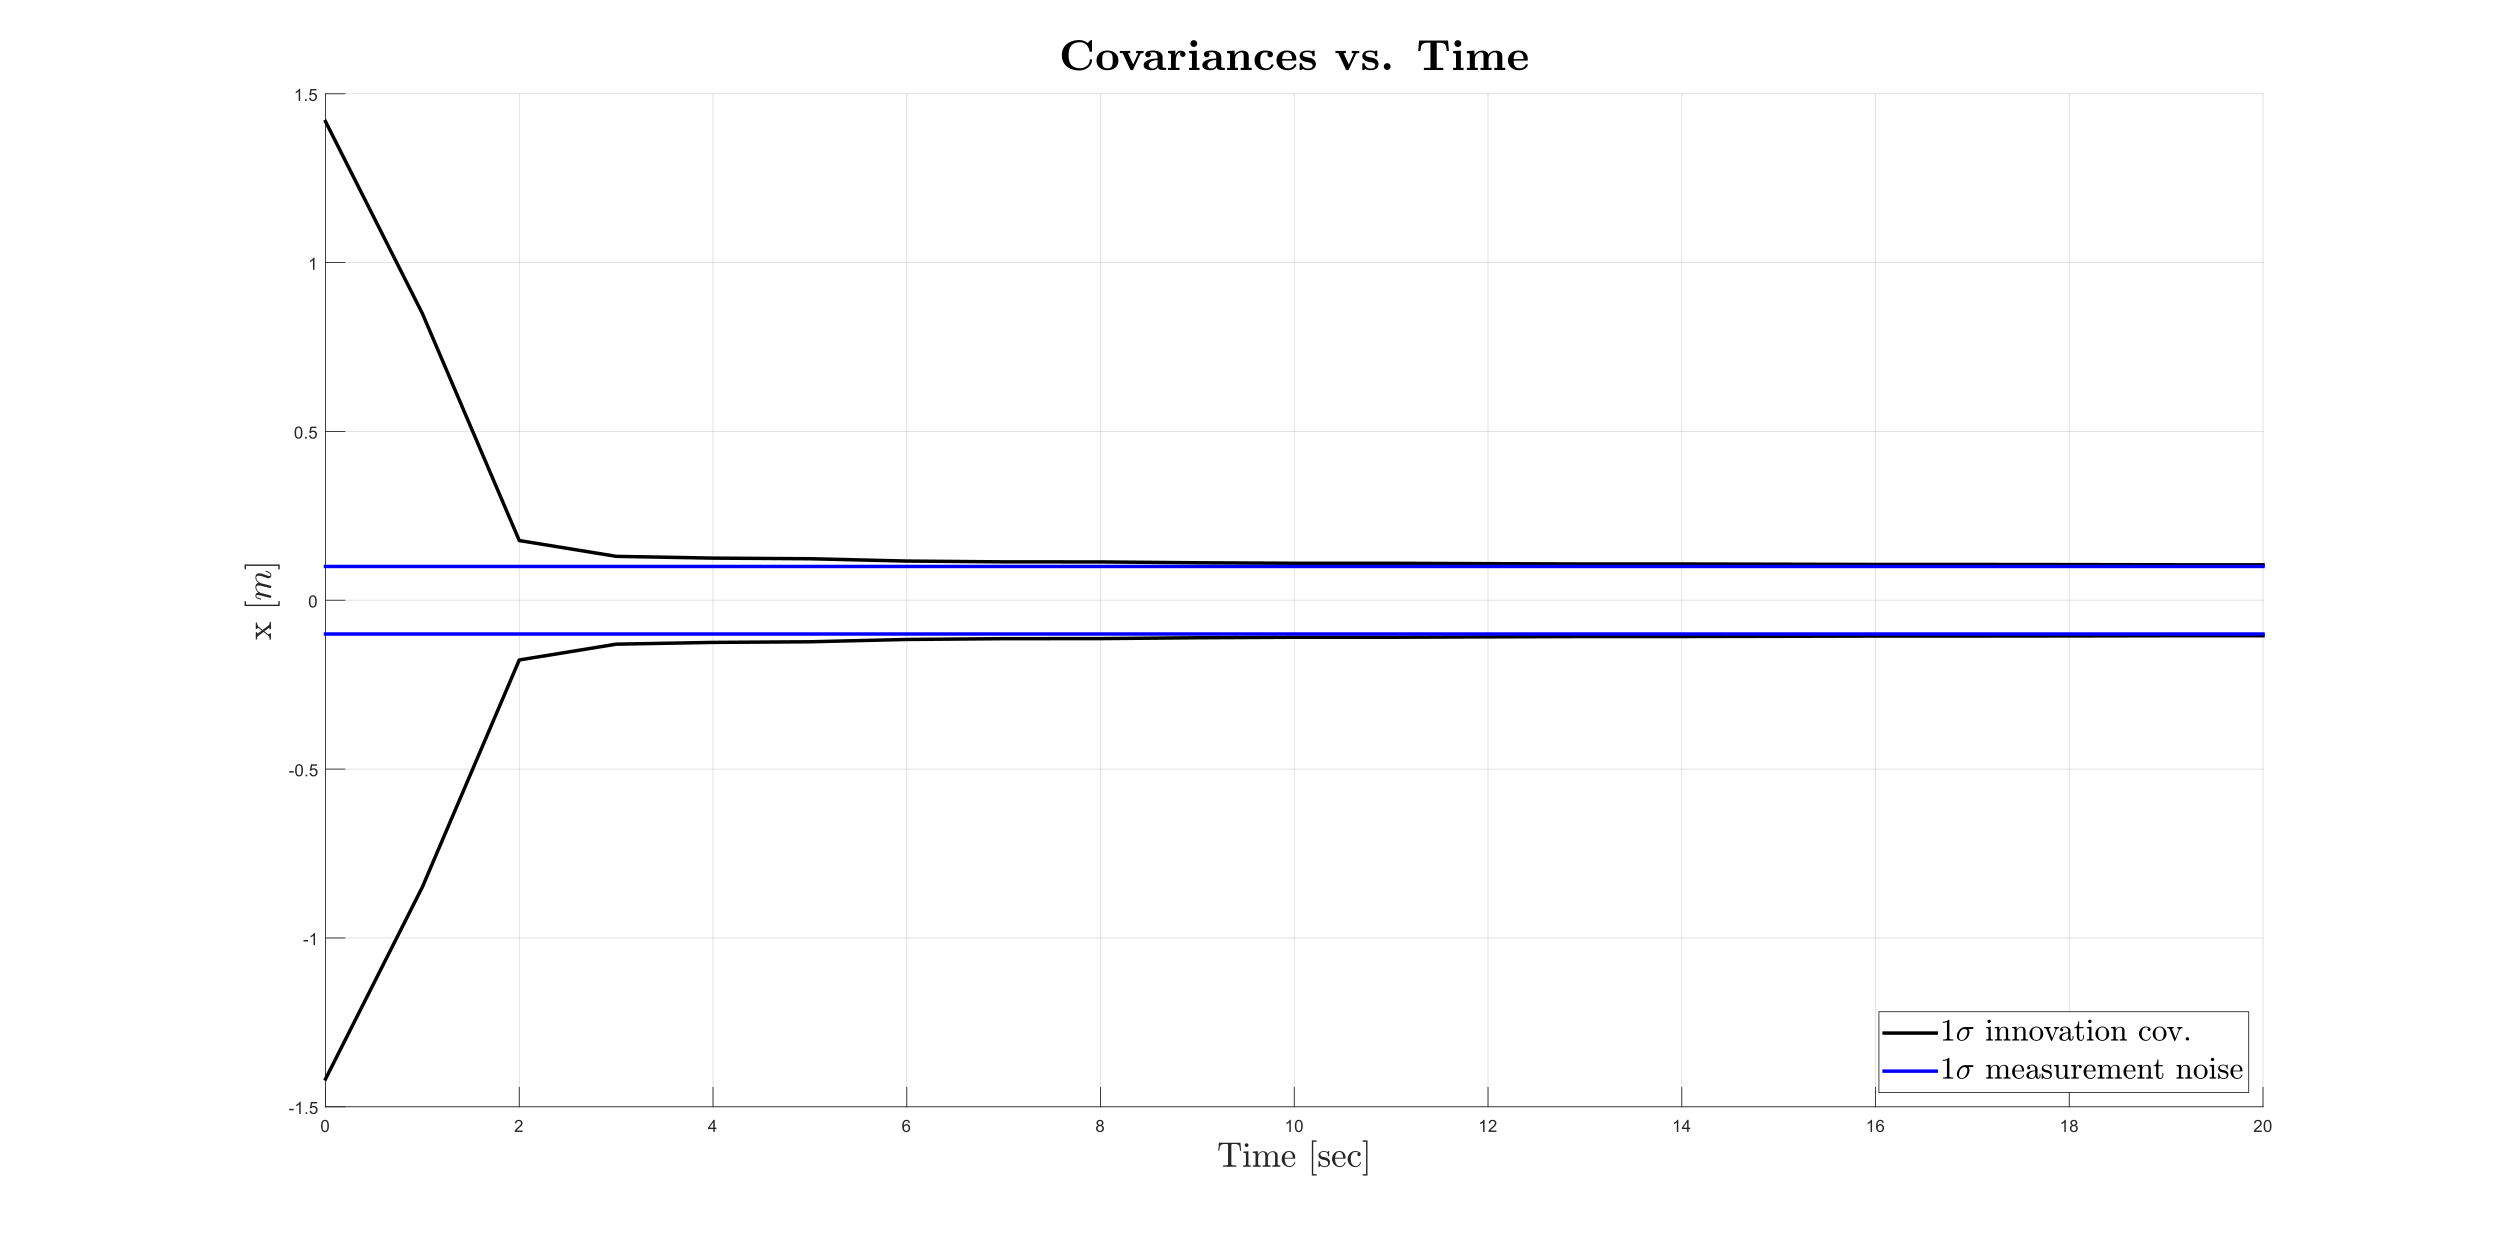 <?xml version="1.0"?>
<!DOCTYPE svg PUBLIC '-//W3C//DTD SVG 1.0//EN'
          'http://www.w3.org/TR/2001/REC-SVG-20010904/DTD/svg10.dtd'>
<svg xmlns:xlink="http://www.w3.org/1999/xlink" style="fill-opacity:1; color-rendering:auto; color-interpolation:auto; text-rendering:auto; stroke:black; stroke-linecap:square; stroke-miterlimit:10; shape-rendering:auto; stroke-opacity:1; fill:black; stroke-dasharray:none; font-weight:normal; stroke-width:1; font-family:'Dialog'; font-style:normal; stroke-linejoin:miter; font-size:12px; stroke-dashoffset:0; image-rendering:auto;" width="1920" height="955" xmlns="http://www.w3.org/2000/svg"
><rect width="100%" height="100%" fill="#808080" stroke="none"/><!--Generated by the Batik Graphics2D SVG Generator--><defs id="genericDefs"
  /><g
  ><defs id="defs1"
    ><clipPath clipPathUnits="userSpaceOnUse" id="clipPath1"
      ><path d="M0 0 L1920 0 L1920 955 L0 955 L0 0 Z"
      /></clipPath
    ></defs
    ><g style="fill:white; stroke:white;"
    ><rect x="0" y="0" width="1920" style="clip-path:url(#clipPath1); stroke:none;" height="955"
    /></g
    ><g style="fill:white; text-rendering:optimizeSpeed; color-rendering:optimizeSpeed; image-rendering:optimizeSpeed; shape-rendering:crispEdges; stroke:white; color-interpolation:sRGB;"
    ><rect x="0" width="1920" height="955" y="0" style="stroke:none;"
      /><path style="stroke:none;" d="M250 850 L1738 850 L1738 72 L250 72 Z"
    /></g
    ><g style="stroke-linecap:butt; fill-opacity:0.149; fill:rgb(38,38,38); text-rendering:geometricPrecision; image-rendering:optimizeQuality; color-rendering:optimizeQuality; stroke-linejoin:round; stroke:rgb(38,38,38); color-interpolation:linearRGB; stroke-width:0.667; stroke-opacity:0.149;"
    ><line y2="72" style="fill:none;" x1="250" x2="250" y1="850"
      /><line y2="72" style="fill:none;" x1="398.8" x2="398.8" y1="850"
      /><line y2="72" style="fill:none;" x1="547.6" x2="547.6" y1="850"
      /><line y2="72" style="fill:none;" x1="696.4" x2="696.4" y1="850"
      /><line y2="72" style="fill:none;" x1="845.2" x2="845.2" y1="850"
      /><line y2="72" style="fill:none;" x1="994" x2="994" y1="850"
      /><line y2="72" style="fill:none;" x1="1142.8" x2="1142.8" y1="850"
      /><line y2="72" style="fill:none;" x1="1291.6" x2="1291.6" y1="850"
      /><line y2="72" style="fill:none;" x1="1440.4" x2="1440.4" y1="850"
      /><line y2="72" style="fill:none;" x1="1589.2" x2="1589.2" y1="850"
      /><line y2="72" style="fill:none;" x1="1738" x2="1738" y1="850"
      /><line y2="850" style="fill:none;" x1="1738" x2="250" y1="850"
      /><line y2="720.333" style="fill:none;" x1="1738" x2="250" y1="720.333"
      /><line y2="590.667" style="fill:none;" x1="1738" x2="250" y1="590.667"
      /><line y2="461" style="fill:none;" x1="1738" x2="250" y1="461"
      /><line y2="331.333" style="fill:none;" x1="1738" x2="250" y1="331.333"
      /><line y2="201.667" style="fill:none;" x1="1738" x2="250" y1="201.667"
      /><line y2="72" style="fill:none;" x1="1738" x2="250" y1="72"
      /><line x1="250" x2="1738" y1="850" style="stroke-linecap:square; fill-opacity:1; fill:none; stroke-opacity:1;" y2="850"
      /><line x1="250" x2="250" y1="850" style="stroke-linecap:square; fill-opacity:1; fill:none; stroke-opacity:1;" y2="835.12"
      /><line x1="398.8" x2="398.8" y1="850" style="stroke-linecap:square; fill-opacity:1; fill:none; stroke-opacity:1;" y2="835.12"
      /><line x1="547.6" x2="547.6" y1="850" style="stroke-linecap:square; fill-opacity:1; fill:none; stroke-opacity:1;" y2="835.12"
      /><line x1="696.4" x2="696.4" y1="850" style="stroke-linecap:square; fill-opacity:1; fill:none; stroke-opacity:1;" y2="835.12"
      /><line x1="845.2" x2="845.2" y1="850" style="stroke-linecap:square; fill-opacity:1; fill:none; stroke-opacity:1;" y2="835.12"
      /><line x1="994" x2="994" y1="850" style="stroke-linecap:square; fill-opacity:1; fill:none; stroke-opacity:1;" y2="835.12"
      /><line x1="1142.8" x2="1142.8" y1="850" style="stroke-linecap:square; fill-opacity:1; fill:none; stroke-opacity:1;" y2="835.12"
      /><line x1="1291.6" x2="1291.6" y1="850" style="stroke-linecap:square; fill-opacity:1; fill:none; stroke-opacity:1;" y2="835.12"
      /><line x1="1440.4" x2="1440.4" y1="850" style="stroke-linecap:square; fill-opacity:1; fill:none; stroke-opacity:1;" y2="835.12"
      /><line x1="1589.2" x2="1589.2" y1="850" style="stroke-linecap:square; fill-opacity:1; fill:none; stroke-opacity:1;" y2="835.12"
      /><line x1="1738" x2="1738" y1="850" style="stroke-linecap:square; fill-opacity:1; fill:none; stroke-opacity:1;" y2="835.12"
    /></g
    ><g transform="translate(250,855.333)" style="font-size:13.333px; fill:rgb(38,38,38); text-rendering:geometricPrecision; color-rendering:optimizeQuality; image-rendering:optimizeQuality; stroke:rgb(38,38,38); color-interpolation:linearRGB;"
    ><path style="stroke:none;" d="M-3.453 9.406 Q-3.453 7.766 -3.117 6.758 Q-2.781 5.75 -2.109 5.203 Q-1.438 4.656 -0.422 4.656 Q0.328 4.656 0.891 4.961 Q1.453 5.266 1.82 5.828 Q2.188 6.391 2.398 7.211 Q2.609 8.031 2.609 9.406 Q2.609 11.047 2.273 12.055 Q1.938 13.062 1.266 13.609 Q0.594 14.156 -0.422 14.156 Q-1.766 14.156 -2.547 13.188 Q-3.453 12.031 -3.453 9.406 ZM-2.281 9.406 Q-2.281 11.703 -1.75 12.461 Q-1.219 13.219 -0.422 13.219 Q0.359 13.219 0.898 12.461 Q1.438 11.703 1.438 9.406 Q1.438 7.109 0.898 6.359 Q0.359 5.609 -0.438 5.609 Q-1.219 5.609 -1.703 6.266 Q-2.281 7.125 -2.281 9.406 Z"
    /></g
    ><g transform="translate(398.8,855.333)" style="font-size:13.333px; fill:rgb(38,38,38); text-rendering:geometricPrecision; color-rendering:optimizeQuality; image-rendering:optimizeQuality; stroke:rgb(38,38,38); color-interpolation:linearRGB;"
    ><path style="stroke:none;" d="M2.547 12.906 L2.547 14 L-3.609 14 Q-3.625 13.594 -3.469 13.203 Q-3.234 12.578 -2.719 11.969 Q-2.203 11.359 -1.219 10.562 Q0.297 9.312 0.828 8.586 Q1.359 7.859 1.359 7.219 Q1.359 6.531 0.875 6.07 Q0.391 5.609 -0.391 5.609 Q-1.219 5.609 -1.711 6.102 Q-2.203 6.594 -2.219 7.469 L-3.391 7.344 Q-3.266 6.031 -2.484 5.344 Q-1.703 4.656 -0.375 4.656 Q0.969 4.656 1.75 5.398 Q2.531 6.141 2.531 7.234 Q2.531 7.797 2.305 8.336 Q2.078 8.875 1.547 9.477 Q1.016 10.078 -0.219 11.109 Q-1.25 11.969 -1.539 12.281 Q-1.828 12.594 -2.016 12.906 L2.547 12.906 Z"
    /></g
    ><g transform="translate(547.6,855.333)" style="font-size:13.333px; fill:rgb(38,38,38); text-rendering:geometricPrecision; color-rendering:optimizeQuality; image-rendering:optimizeQuality; stroke:rgb(38,38,38); color-interpolation:linearRGB;"
    ><path style="stroke:none;" d="M0.203 14 L0.203 11.766 L-3.828 11.766 L-3.828 10.719 L0.406 4.688 L1.344 4.688 L1.344 10.719 L2.609 10.719 L2.609 11.766 L1.344 11.766 L1.344 14 L0.203 14 ZM0.203 10.719 L0.203 6.531 L-2.719 10.719 L0.203 10.719 Z"
    /></g
    ><g transform="translate(696.4,855.333)" style="font-size:13.333px; fill:rgb(38,38,38); text-rendering:geometricPrecision; color-rendering:optimizeQuality; image-rendering:optimizeQuality; stroke:rgb(38,38,38); color-interpolation:linearRGB;"
    ><path style="stroke:none;" d="M2.469 6.969 L1.328 7.062 Q1.188 6.391 0.906 6.078 Q0.438 5.594 -0.234 5.594 Q-0.781 5.594 -1.203 5.906 Q-1.734 6.297 -2.047 7.047 Q-2.359 7.797 -2.375 9.203 Q-1.969 8.578 -1.367 8.273 Q-0.766 7.969 -0.109 7.969 Q1.031 7.969 1.836 8.805 Q2.641 9.641 2.641 10.984 Q2.641 11.859 2.258 12.609 Q1.875 13.359 1.219 13.758 Q0.562 14.156 -0.281 14.156 Q-1.703 14.156 -2.609 13.109 Q-3.516 12.062 -3.516 9.641 Q-3.516 6.953 -2.516 5.719 Q-1.641 4.656 -0.172 4.656 Q0.922 4.656 1.625 5.273 Q2.328 5.891 2.469 6.969 ZM-2.203 10.984 Q-2.203 11.578 -1.953 12.117 Q-1.703 12.656 -1.25 12.938 Q-0.797 13.219 -0.297 13.219 Q0.422 13.219 0.945 12.633 Q1.469 12.047 1.469 11.047 Q1.469 10.078 0.953 9.523 Q0.438 8.969 -0.344 8.969 Q-1.125 8.969 -1.664 9.523 Q-2.203 10.078 -2.203 10.984 Z"
    /></g
    ><g transform="translate(845.2,855.333)" style="font-size:13.333px; fill:rgb(38,38,38); text-rendering:geometricPrecision; color-rendering:optimizeQuality; image-rendering:optimizeQuality; stroke:rgb(38,38,38); color-interpolation:linearRGB;"
    ><path style="stroke:none;" d="M-1.703 8.953 Q-2.406 8.688 -2.75 8.211 Q-3.094 7.734 -3.094 7.062 Q-3.094 6.047 -2.367 5.352 Q-1.641 4.656 -0.422 4.656 Q0.797 4.656 1.539 5.367 Q2.281 6.078 2.281 7.094 Q2.281 7.734 1.938 8.211 Q1.594 8.688 0.906 8.953 Q1.766 9.234 2.211 9.859 Q2.656 10.484 2.656 11.344 Q2.656 12.531 1.812 13.344 Q0.969 14.156 -0.406 14.156 Q-1.781 14.156 -2.625 13.344 Q-3.469 12.531 -3.469 11.312 Q-3.469 10.406 -3.008 9.789 Q-2.547 9.172 -1.703 8.953 ZM-1.938 7.016 Q-1.938 7.672 -1.508 8.094 Q-1.078 8.516 -0.406 8.516 Q0.266 8.516 0.688 8.102 Q1.109 7.688 1.109 7.078 Q1.109 6.453 0.672 6.023 Q0.234 5.594 -0.406 5.594 Q-1.062 5.594 -1.5 6.016 Q-1.938 6.438 -1.938 7.016 ZM-2.297 11.312 Q-2.297 11.797 -2.062 12.258 Q-1.828 12.719 -1.375 12.969 Q-0.922 13.219 -0.391 13.219 Q0.422 13.219 0.953 12.695 Q1.484 12.172 1.484 11.359 Q1.484 10.531 0.938 9.992 Q0.391 9.453 -0.438 9.453 Q-1.234 9.453 -1.766 9.984 Q-2.297 10.516 -2.297 11.312 Z"
    /></g
    ><g transform="translate(994,855.333)" style="font-size:13.333px; fill:rgb(38,38,38); text-rendering:geometricPrecision; color-rendering:optimizeQuality; image-rendering:optimizeQuality; stroke:rgb(38,38,38); color-interpolation:linearRGB;"
    ><path style="stroke:none;" d="M-2.656 14 L-3.797 14 L-3.797 6.719 Q-4.219 7.109 -4.883 7.508 Q-5.547 7.906 -6.078 8.094 L-6.078 6.984 Q-5.125 6.547 -4.406 5.906 Q-3.688 5.266 -3.391 4.656 L-2.656 4.656 L-2.656 14 ZM0.451 9.406 Q0.451 7.766 0.787 6.758 Q1.123 5.75 1.794 5.203 Q2.466 4.656 3.482 4.656 Q4.232 4.656 4.794 4.961 Q5.357 5.266 5.724 5.828 Q6.091 6.391 6.302 7.211 Q6.513 8.031 6.513 9.406 Q6.513 11.047 6.177 12.055 Q5.841 13.062 5.169 13.609 Q4.497 14.156 3.482 14.156 Q2.138 14.156 1.357 13.188 Q0.451 12.031 0.451 9.406 ZM1.623 9.406 Q1.623 11.703 2.154 12.461 Q2.685 13.219 3.482 13.219 Q4.263 13.219 4.802 12.461 Q5.341 11.703 5.341 9.406 Q5.341 7.109 4.802 6.359 Q4.263 5.609 3.466 5.609 Q2.685 5.609 2.201 6.266 Q1.623 7.125 1.623 9.406 Z"
    /></g
    ><g transform="translate(1142.8,855.333)" style="font-size:13.333px; fill:rgb(38,38,38); text-rendering:geometricPrecision; color-rendering:optimizeQuality; image-rendering:optimizeQuality; stroke:rgb(38,38,38); color-interpolation:linearRGB;"
    ><path style="stroke:none;" d="M-2.656 14 L-3.797 14 L-3.797 6.719 Q-4.219 7.109 -4.883 7.508 Q-5.547 7.906 -6.078 8.094 L-6.078 6.984 Q-5.125 6.547 -4.406 5.906 Q-3.688 5.266 -3.391 4.656 L-2.656 4.656 L-2.656 14 ZM6.451 12.906 L6.451 14 L0.294 14 Q0.279 13.594 0.435 13.203 Q0.669 12.578 1.185 11.969 Q1.701 11.359 2.685 10.562 Q4.201 9.312 4.732 8.586 Q5.263 7.859 5.263 7.219 Q5.263 6.531 4.779 6.07 Q4.294 5.609 3.513 5.609 Q2.685 5.609 2.193 6.102 Q1.701 6.594 1.685 7.469 L0.513 7.344 Q0.638 6.031 1.419 5.344 Q2.201 4.656 3.529 4.656 Q4.872 4.656 5.654 5.398 Q6.435 6.141 6.435 7.234 Q6.435 7.797 6.208 8.336 Q5.982 8.875 5.451 9.477 Q4.919 10.078 3.685 11.109 Q2.654 11.969 2.365 12.281 Q2.076 12.594 1.888 12.906 L6.451 12.906 Z"
    /></g
    ><g transform="translate(1291.6,855.333)" style="font-size:13.333px; fill:rgb(38,38,38); text-rendering:geometricPrecision; color-rendering:optimizeQuality; image-rendering:optimizeQuality; stroke:rgb(38,38,38); color-interpolation:linearRGB;"
    ><path style="stroke:none;" d="M-2.656 14 L-3.797 14 L-3.797 6.719 Q-4.219 7.109 -4.883 7.508 Q-5.547 7.906 -6.078 8.094 L-6.078 6.984 Q-5.125 6.547 -4.406 5.906 Q-3.688 5.266 -3.391 4.656 L-2.656 4.656 L-2.656 14 ZM4.107 14 L4.107 11.766 L0.076 11.766 L0.076 10.719 L4.31 4.688 L5.247 4.688 L5.247 10.719 L6.513 10.719 L6.513 11.766 L5.247 11.766 L5.247 14 L4.107 14 ZM4.107 10.719 L4.107 6.531 L1.185 10.719 L4.107 10.719 Z"
    /></g
    ><g transform="translate(1440.4,855.333)" style="font-size:13.333px; fill:rgb(38,38,38); text-rendering:geometricPrecision; color-rendering:optimizeQuality; image-rendering:optimizeQuality; stroke:rgb(38,38,38); color-interpolation:linearRGB;"
    ><path style="stroke:none;" d="M-2.656 14 L-3.797 14 L-3.797 6.719 Q-4.219 7.109 -4.883 7.508 Q-5.547 7.906 -6.078 8.094 L-6.078 6.984 Q-5.125 6.547 -4.406 5.906 Q-3.688 5.266 -3.391 4.656 L-2.656 4.656 L-2.656 14 ZM6.372 6.969 L5.232 7.062 Q5.091 6.391 4.81 6.078 Q4.341 5.594 3.669 5.594 Q3.123 5.594 2.701 5.906 Q2.169 6.297 1.857 7.047 Q1.544 7.797 1.529 9.203 Q1.935 8.578 2.537 8.273 Q3.138 7.969 3.794 7.969 Q4.935 7.969 5.74 8.805 Q6.544 9.641 6.544 10.984 Q6.544 11.859 6.162 12.609 Q5.779 13.359 5.122 13.758 Q4.466 14.156 3.623 14.156 Q2.201 14.156 1.294 13.109 Q0.388 12.062 0.388 9.641 Q0.388 6.953 1.388 5.719 Q2.263 4.656 3.732 4.656 Q4.826 4.656 5.529 5.273 Q6.232 5.891 6.372 6.969 ZM1.701 10.984 Q1.701 11.578 1.951 12.117 Q2.201 12.656 2.654 12.938 Q3.107 13.219 3.607 13.219 Q4.326 13.219 4.849 12.633 Q5.372 12.047 5.372 11.047 Q5.372 10.078 4.857 9.523 Q4.341 8.969 3.56 8.969 Q2.779 8.969 2.24 9.523 Q1.701 10.078 1.701 10.984 Z"
    /></g
    ><g transform="translate(1589.2,855.333)" style="font-size:13.333px; fill:rgb(38,38,38); text-rendering:geometricPrecision; color-rendering:optimizeQuality; image-rendering:optimizeQuality; stroke:rgb(38,38,38); color-interpolation:linearRGB;"
    ><path style="stroke:none;" d="M-2.656 14 L-3.797 14 L-3.797 6.719 Q-4.219 7.109 -4.883 7.508 Q-5.547 7.906 -6.078 8.094 L-6.078 6.984 Q-5.125 6.547 -4.406 5.906 Q-3.688 5.266 -3.391 4.656 L-2.656 4.656 L-2.656 14 ZM2.201 8.953 Q1.498 8.688 1.154 8.211 Q0.81 7.734 0.81 7.062 Q0.81 6.047 1.537 5.352 Q2.263 4.656 3.482 4.656 Q4.701 4.656 5.443 5.367 Q6.185 6.078 6.185 7.094 Q6.185 7.734 5.841 8.211 Q5.497 8.688 4.81 8.953 Q5.669 9.234 6.115 9.859 Q6.56 10.484 6.56 11.344 Q6.56 12.531 5.716 13.344 Q4.872 14.156 3.498 14.156 Q2.123 14.156 1.279 13.344 Q0.435 12.531 0.435 11.312 Q0.435 10.406 0.896 9.789 Q1.357 9.172 2.201 8.953 ZM1.966 7.016 Q1.966 7.672 2.396 8.094 Q2.826 8.516 3.498 8.516 Q4.169 8.516 4.591 8.102 Q5.013 7.688 5.013 7.078 Q5.013 6.453 4.576 6.023 Q4.138 5.594 3.498 5.594 Q2.841 5.594 2.404 6.016 Q1.966 6.438 1.966 7.016 ZM1.607 11.312 Q1.607 11.797 1.841 12.258 Q2.076 12.719 2.529 12.969 Q2.982 13.219 3.513 13.219 Q4.326 13.219 4.857 12.695 Q5.388 12.172 5.388 11.359 Q5.388 10.531 4.841 9.992 Q4.294 9.453 3.466 9.453 Q2.669 9.453 2.138 9.984 Q1.607 10.516 1.607 11.312 Z"
    /></g
    ><g transform="translate(1738,855.333)" style="font-size:13.333px; fill:rgb(38,38,38); text-rendering:geometricPrecision; color-rendering:optimizeQuality; image-rendering:optimizeQuality; stroke:rgb(38,38,38); color-interpolation:linearRGB;"
    ><path style="stroke:none;" d="M-0.953 12.906 L-0.953 14 L-7.109 14 Q-7.125 13.594 -6.969 13.203 Q-6.734 12.578 -6.219 11.969 Q-5.703 11.359 -4.719 10.562 Q-3.203 9.312 -2.672 8.586 Q-2.141 7.859 -2.141 7.219 Q-2.141 6.531 -2.625 6.07 Q-3.109 5.609 -3.891 5.609 Q-4.719 5.609 -5.211 6.102 Q-5.703 6.594 -5.719 7.469 L-6.891 7.344 Q-6.766 6.031 -5.984 5.344 Q-5.203 4.656 -3.875 4.656 Q-2.531 4.656 -1.75 5.398 Q-0.969 6.141 -0.969 7.234 Q-0.969 7.797 -1.195 8.336 Q-1.422 8.875 -1.953 9.477 Q-2.484 10.078 -3.719 11.109 Q-4.75 11.969 -5.039 12.281 Q-5.328 12.594 -5.516 12.906 L-0.953 12.906 ZM0.451 9.406 Q0.451 7.766 0.787 6.758 Q1.123 5.75 1.794 5.203 Q2.466 4.656 3.482 4.656 Q4.232 4.656 4.794 4.961 Q5.357 5.266 5.724 5.828 Q6.091 6.391 6.302 7.211 Q6.513 8.031 6.513 9.406 Q6.513 11.047 6.177 12.055 Q5.841 13.062 5.169 13.609 Q4.497 14.156 3.482 14.156 Q2.138 14.156 1.357 13.188 Q0.451 12.031 0.451 9.406 ZM1.623 9.406 Q1.623 11.703 2.154 12.461 Q2.685 13.219 3.482 13.219 Q4.263 13.219 4.802 12.461 Q5.341 11.703 5.341 9.406 Q5.341 7.109 4.802 6.359 Q4.263 5.609 3.466 5.609 Q2.685 5.609 2.201 6.266 Q1.623 7.125 1.623 9.406 Z"
    /></g
    ><g transform="translate(994.001,873.667)" style="font-size:26.667px; fill:rgb(38,38,38); text-rendering:geometricPrecision; image-rendering:optimizeQuality; color-rendering:optimizeQuality; font-family:'mwa_cmr10'; stroke:rgb(38,38,38); color-interpolation:linearRGB;"
    ><path style="stroke:none;" d="M-54.771 22.4 L-54.771 21.447 Q-53.411 21.447 -52.13 21.298 Q-50.849 21.15 -50.849 20.587 L-50.849 5.759 Q-50.849 5.181 -51.177 5.04 Q-51.505 4.9 -52.224 4.9 L-53.365 4.9 Q-55.583 4.9 -56.521 5.884 Q-57.005 6.369 -57.216 7.447 Q-57.427 8.525 -57.583 10.134 L-58.365 10.134 L-57.849 3.962 L-41.349 3.962 L-40.833 10.134 L-41.63 10.134 Q-41.786 8.4 -41.974 7.377 Q-42.161 6.353 -42.661 5.884 Q-43.615 4.9 -45.833 4.9 L-46.974 4.9 Q-47.458 4.9 -47.724 4.939 Q-47.99 4.978 -48.161 5.173 Q-48.333 5.369 -48.333 5.759 L-48.333 20.587 Q-48.333 21.15 -47.06 21.298 Q-45.786 21.447 -44.443 21.447 L-44.443 22.4 L-54.771 22.4 Z"
      /><path style="stroke:none;" d="M-39.246 22.4 L-39.246 21.447 Q-38.324 21.447 -37.73 21.306 Q-37.137 21.166 -37.137 20.587 L-37.137 13.228 Q-37.137 12.181 -37.535 11.947 Q-37.934 11.712 -39.121 11.712 L-39.121 10.759 L-35.23 10.462 L-35.23 20.587 Q-35.23 21.166 -34.722 21.306 Q-34.215 21.447 -33.355 21.447 L-33.355 22.4 L-39.246 22.4 ZM-38.09 5.822 Q-38.09 5.228 -37.644 4.783 Q-37.199 4.337 -36.621 4.337 Q-36.23 4.337 -35.879 4.533 Q-35.527 4.728 -35.332 5.087 Q-35.137 5.447 -35.137 5.822 Q-35.137 6.415 -35.582 6.861 Q-36.027 7.306 -36.621 7.306 Q-37.199 7.306 -37.644 6.861 Q-38.09 6.415 -38.09 5.822 Z"
      /><path style="stroke:none;" d="M-31.87 22.4 L-31.87 21.447 Q-30.932 21.447 -30.346 21.306 Q-29.76 21.166 -29.76 20.587 L-29.76 13.228 Q-29.76 12.494 -29.971 12.173 Q-30.182 11.853 -30.596 11.783 Q-31.01 11.712 -31.87 11.712 L-31.87 10.759 L-27.948 10.462 L-27.948 13.103 Q-27.401 11.947 -26.338 11.205 Q-25.276 10.462 -24.026 10.462 Q-20.917 10.462 -20.385 12.994 Q-19.838 11.869 -18.799 11.165 Q-17.76 10.462 -16.51 10.462 Q-15.292 10.462 -14.456 10.861 Q-13.62 11.259 -13.198 12.072 Q-12.776 12.884 -12.776 14.103 L-12.776 20.587 Q-12.776 21.166 -12.175 21.306 Q-11.573 21.447 -10.667 21.447 L-10.667 22.4 L-16.838 22.4 L-16.838 21.447 Q-15.917 21.447 -15.323 21.306 Q-14.729 21.166 -14.729 20.587 L-14.729 14.181 Q-14.729 12.822 -15.112 11.994 Q-15.495 11.165 -16.682 11.165 Q-18.245 11.165 -19.26 12.415 Q-20.276 13.665 -20.276 15.275 L-20.276 20.587 Q-20.276 21.166 -19.682 21.306 Q-19.088 21.447 -18.167 21.447 L-18.167 22.4 L-24.354 22.4 L-24.354 21.447 Q-23.432 21.447 -22.838 21.306 Q-22.245 21.166 -22.245 20.587 L-22.245 14.181 Q-22.245 12.869 -22.628 12.017 Q-23.01 11.165 -24.182 11.165 Q-25.76 11.165 -26.768 12.415 Q-27.776 13.665 -27.776 15.275 L-27.776 20.587 Q-27.776 21.166 -27.182 21.306 Q-26.588 21.447 -25.682 21.447 L-25.682 22.4 L-31.87 22.4 Z"
      /><path style="stroke:none;" d="M-3.726 22.697 Q-5.366 22.697 -6.741 21.837 Q-8.116 20.978 -8.905 19.533 Q-9.694 18.087 -9.694 16.478 Q-9.694 14.9 -8.976 13.478 Q-8.257 12.056 -6.968 11.173 Q-5.679 10.29 -4.101 10.29 Q-2.866 10.29 -1.952 10.712 Q-1.038 11.134 -0.444 11.869 Q0.149 12.603 0.454 13.603 Q0.759 14.603 0.759 15.806 Q0.759 16.166 0.477 16.166 L-7.335 16.166 L-7.335 16.447 Q-7.335 18.697 -6.429 20.306 Q-5.522 21.916 -3.476 21.916 Q-2.647 21.916 -1.944 21.548 Q-1.241 21.181 -0.718 20.517 Q-0.194 19.853 -0.022 19.103 Q0.009 19.009 0.079 18.939 Q0.149 18.869 0.243 18.869 L0.477 18.869 Q0.759 18.869 0.759 19.212 Q0.384 20.744 -0.882 21.72 Q-2.147 22.697 -3.726 22.697 ZM-7.304 15.494 L-1.147 15.494 Q-1.147 14.478 -1.429 13.439 Q-1.71 12.4 -2.374 11.705 Q-3.038 11.009 -4.101 11.009 Q-5.632 11.009 -6.468 12.439 Q-7.304 13.869 -7.304 15.494 Z"
      /><path style="stroke:none;" d="M13.484 29.15 L13.484 2.15 L17.171 2.15 L17.171 3.228 L14.562 3.228 L14.562 28.072 L17.171 28.072 L17.171 29.15 L13.484 29.15 Z"
      /><path style="stroke:none;" d="M18.594 22.478 L18.594 18.072 Q18.594 17.869 18.844 17.869 L19.172 17.869 Q19.329 17.869 19.376 18.072 Q20.126 21.994 23.016 21.994 Q24.297 21.994 25.157 21.416 Q26.016 20.837 26.016 19.619 Q26.016 18.744 25.344 18.134 Q24.672 17.525 23.751 17.291 L21.954 16.947 Q21.032 16.744 20.29 16.337 Q19.547 15.931 19.071 15.252 Q18.594 14.572 18.594 13.665 Q18.594 12.478 19.227 11.72 Q19.86 10.962 20.86 10.627 Q21.86 10.29 23.016 10.29 Q24.407 10.29 25.422 11.04 L26.204 10.369 Q26.204 10.29 26.344 10.29 L26.532 10.29 Q26.61 10.29 26.68 10.369 Q26.751 10.447 26.751 10.525 L26.751 14.056 Q26.751 14.306 26.532 14.306 L26.204 14.306 Q25.969 14.306 25.969 14.056 Q25.969 12.65 25.188 11.79 Q24.407 10.931 22.985 10.931 Q21.782 10.931 20.891 11.377 Q20.001 11.822 20.001 12.915 Q20.001 13.665 20.641 14.15 Q21.282 14.634 22.141 14.853 L23.969 15.181 Q24.891 15.4 25.688 15.9 Q26.485 16.4 26.954 17.166 Q27.422 17.931 27.422 18.9 Q27.422 19.869 27.087 20.587 Q26.751 21.306 26.149 21.783 Q25.547 22.259 24.727 22.478 Q23.907 22.697 23.016 22.697 Q21.329 22.697 20.126 21.572 L19.141 22.634 Q19.141 22.697 19.001 22.697 L18.844 22.697 Q18.594 22.697 18.594 22.478 Z"
      /><path style="stroke:none;" d="M34.941 22.697 Q33.3 22.697 31.925 21.837 Q30.55 20.978 29.761 19.533 Q28.972 18.087 28.972 16.478 Q28.972 14.9 29.691 13.478 Q30.41 12.056 31.699 11.173 Q32.988 10.29 34.566 10.29 Q35.8 10.29 36.715 10.712 Q37.629 11.134 38.222 11.869 Q38.816 12.603 39.121 13.603 Q39.425 14.603 39.425 15.806 Q39.425 16.166 39.144 16.166 L31.332 16.166 L31.332 16.447 Q31.332 18.697 32.238 20.306 Q33.144 21.916 35.191 21.916 Q36.019 21.916 36.722 21.548 Q37.425 21.181 37.949 20.517 Q38.472 19.853 38.644 19.103 Q38.675 19.009 38.746 18.939 Q38.816 18.869 38.91 18.869 L39.144 18.869 Q39.425 18.869 39.425 19.212 Q39.05 20.744 37.785 21.72 Q36.519 22.697 34.941 22.697 ZM31.363 15.494 L37.519 15.494 Q37.519 14.478 37.238 13.439 Q36.957 12.4 36.293 11.705 Q35.629 11.009 34.566 11.009 Q33.035 11.009 32.199 12.439 Q31.363 13.869 31.363 15.494 Z"
      /><path style="stroke:none;" d="M46.793 22.697 Q45.168 22.697 43.832 21.853 Q42.496 21.009 41.73 19.587 Q40.965 18.166 40.965 16.572 Q40.965 14.978 41.723 13.517 Q42.48 12.056 43.824 11.173 Q45.168 10.29 46.793 10.29 Q48.387 10.29 49.684 10.915 Q50.98 11.54 50.98 12.947 Q50.98 13.478 50.605 13.869 Q50.23 14.259 49.684 14.259 Q49.152 14.259 48.77 13.869 Q48.387 13.478 48.387 12.947 Q48.387 12.478 48.691 12.127 Q48.996 11.775 49.449 11.681 Q48.512 11.087 46.824 11.087 Q45.527 11.087 44.738 11.947 Q43.949 12.806 43.637 14.072 Q43.324 15.337 43.324 16.572 Q43.324 17.884 43.707 19.103 Q44.09 20.322 44.957 21.119 Q45.824 21.916 47.121 21.916 Q48.402 21.916 49.301 21.127 Q50.199 20.337 50.527 19.072 Q50.527 18.916 50.746 18.916 L51.074 18.916 Q51.152 18.916 51.215 18.994 Q51.277 19.072 51.277 19.15 L51.277 19.228 Q50.871 20.837 49.66 21.767 Q48.449 22.697 46.793 22.697 Z"
      /><path style="stroke:none;" d="M52.52 29.15 L52.52 28.072 L55.145 28.072 L55.145 3.228 L52.52 3.228 L52.52 2.15 L56.223 2.15 L56.223 29.15 L52.52 29.15 Z"
    /></g
    ><g style="fill:rgb(38,38,38); text-rendering:geometricPrecision; image-rendering:optimizeQuality; color-rendering:optimizeQuality; stroke-linejoin:round; stroke:rgb(38,38,38); color-interpolation:linearRGB; stroke-width:0.667;"
    ><line y2="72" style="fill:none;" x1="250" x2="250" y1="850"
      /><line y2="850" style="fill:none;" x1="250" x2="264.88" y1="850"
      /><line y2="720.333" style="fill:none;" x1="250" x2="264.88" y1="720.333"
      /><line y2="590.667" style="fill:none;" x1="250" x2="264.88" y1="590.667"
      /><line y2="461" style="fill:none;" x1="250" x2="264.88" y1="461"
      /><line y2="331.333" style="fill:none;" x1="250" x2="264.88" y1="331.333"
      /><line y2="201.667" style="fill:none;" x1="250" x2="264.88" y1="201.667"
      /><line y2="72" style="fill:none;" x1="250" x2="264.88" y1="72"
    /></g
    ><g transform="translate(244.667,850)" style="font-size:13.333px; fill:rgb(38,38,38); text-rendering:geometricPrecision; color-rendering:optimizeQuality; image-rendering:optimizeQuality; stroke:rgb(38,38,38); color-interpolation:linearRGB;"
    ><path style="stroke:none;" d="M-22.594 2.703 L-22.594 1.562 L-19.078 1.562 L-19.078 2.703 L-22.594 2.703 ZM-13.723 5.5 L-14.864 5.5 L-14.864 -1.781 Q-15.286 -1.391 -15.95 -0.992 Q-16.614 -0.594 -17.145 -0.406 L-17.145 -1.516 Q-16.192 -1.953 -15.473 -2.594 Q-14.754 -3.234 -14.457 -3.844 L-13.723 -3.844 L-13.723 5.5 ZM-9.976 5.5 L-9.976 4.203 L-8.679 4.203 L-8.679 5.5 L-9.976 5.5 ZM-6.918 3.062 L-5.73 2.953 Q-5.589 3.844 -5.105 4.281 Q-4.621 4.719 -3.933 4.719 Q-3.105 4.719 -2.535 4.094 Q-1.964 3.469 -1.964 2.453 Q-1.964 1.469 -2.511 0.906 Q-3.058 0.344 -3.949 0.344 Q-4.511 0.344 -4.957 0.594 Q-5.402 0.844 -5.652 1.234 L-6.714 1.094 L-5.824 -3.672 L-1.199 -3.672 L-1.199 -2.594 L-4.902 -2.594 L-5.402 -0.094 Q-4.574 -0.672 -3.652 -0.672 Q-2.433 -0.672 -1.597 0.172 Q-0.761 1.016 -0.761 2.344 Q-0.761 3.609 -1.496 4.531 Q-2.386 5.656 -3.933 5.656 Q-5.199 5.656 -6.003 4.945 Q-6.808 4.234 -6.918 3.062 Z"
    /></g
    ><g transform="translate(244.667,720.333)" style="font-size:13.333px; fill:rgb(38,38,38); text-rendering:geometricPrecision; color-rendering:optimizeQuality; image-rendering:optimizeQuality; stroke:rgb(38,38,38); color-interpolation:linearRGB;"
    ><path style="stroke:none;" d="M-11.594 2.703 L-11.594 1.562 L-8.078 1.562 L-8.078 2.703 L-11.594 2.703 ZM-2.723 5.5 L-3.864 5.5 L-3.864 -1.781 Q-4.286 -1.391 -4.95 -0.992 Q-5.614 -0.594 -6.145 -0.406 L-6.145 -1.516 Q-5.192 -1.953 -4.473 -2.594 Q-3.754 -3.234 -3.458 -3.844 L-2.723 -3.844 L-2.723 5.5 Z"
    /></g
    ><g transform="translate(244.667,590.667)" style="font-size:13.333px; fill:rgb(38,38,38); text-rendering:geometricPrecision; color-rendering:optimizeQuality; image-rendering:optimizeQuality; stroke:rgb(38,38,38); color-interpolation:linearRGB;"
    ><path style="stroke:none;" d="M-22.594 2.703 L-22.594 1.562 L-19.078 1.562 L-19.078 2.703 L-22.594 2.703 ZM-18.02 0.906 Q-18.02 -0.734 -17.684 -1.742 Q-17.348 -2.75 -16.676 -3.297 Q-16.004 -3.844 -14.989 -3.844 Q-14.239 -3.844 -13.676 -3.539 Q-13.114 -3.234 -12.746 -2.672 Q-12.379 -2.109 -12.168 -1.289 Q-11.957 -0.469 -11.957 0.906 Q-11.957 2.547 -12.293 3.555 Q-12.629 4.562 -13.301 5.109 Q-13.973 5.656 -14.989 5.656 Q-16.332 5.656 -17.114 4.688 Q-18.02 3.531 -18.02 0.906 ZM-16.848 0.906 Q-16.848 3.203 -16.317 3.961 Q-15.786 4.719 -14.989 4.719 Q-14.207 4.719 -13.668 3.961 Q-13.129 3.203 -13.129 0.906 Q-13.129 -1.391 -13.668 -2.141 Q-14.207 -2.891 -15.004 -2.891 Q-15.786 -2.891 -16.27 -2.234 Q-16.848 -1.375 -16.848 0.906 ZM-9.976 5.5 L-9.976 4.203 L-8.679 4.203 L-8.679 5.5 L-9.976 5.5 ZM-6.918 3.062 L-5.73 2.953 Q-5.589 3.844 -5.105 4.281 Q-4.621 4.719 -3.933 4.719 Q-3.105 4.719 -2.535 4.094 Q-1.964 3.469 -1.964 2.453 Q-1.964 1.469 -2.511 0.906 Q-3.058 0.344 -3.949 0.344 Q-4.511 0.344 -4.957 0.594 Q-5.402 0.844 -5.652 1.234 L-6.714 1.094 L-5.824 -3.672 L-1.199 -3.672 L-1.199 -2.594 L-4.902 -2.594 L-5.402 -0.094 Q-4.574 -0.672 -3.652 -0.672 Q-2.433 -0.672 -1.597 0.172 Q-0.761 1.016 -0.761 2.344 Q-0.761 3.609 -1.496 4.531 Q-2.386 5.656 -3.933 5.656 Q-5.199 5.656 -6.003 4.945 Q-6.808 4.234 -6.918 3.062 Z"
    /></g
    ><g transform="translate(244.667,461)" style="font-size:13.333px; fill:rgb(38,38,38); text-rendering:geometricPrecision; color-rendering:optimizeQuality; image-rendering:optimizeQuality; stroke:rgb(38,38,38); color-interpolation:linearRGB;"
    ><path style="stroke:none;" d="M-7.453 0.906 Q-7.453 -0.734 -7.117 -1.742 Q-6.781 -2.75 -6.109 -3.297 Q-5.438 -3.844 -4.422 -3.844 Q-3.672 -3.844 -3.109 -3.539 Q-2.547 -3.234 -2.18 -2.672 Q-1.812 -2.109 -1.602 -1.289 Q-1.391 -0.469 -1.391 0.906 Q-1.391 2.547 -1.727 3.555 Q-2.062 4.562 -2.734 5.109 Q-3.406 5.656 -4.422 5.656 Q-5.766 5.656 -6.547 4.688 Q-7.453 3.531 -7.453 0.906 ZM-6.281 0.906 Q-6.281 3.203 -5.75 3.961 Q-5.219 4.719 -4.422 4.719 Q-3.641 4.719 -3.102 3.961 Q-2.562 3.203 -2.562 0.906 Q-2.562 -1.391 -3.102 -2.141 Q-3.641 -2.891 -4.438 -2.891 Q-5.219 -2.891 -5.703 -2.234 Q-6.281 -1.375 -6.281 0.906 Z"
    /></g
    ><g transform="translate(244.667,331.333)" style="font-size:13.333px; fill:rgb(38,38,38); text-rendering:geometricPrecision; color-rendering:optimizeQuality; image-rendering:optimizeQuality; stroke:rgb(38,38,38); color-interpolation:linearRGB;"
    ><path style="stroke:none;" d="M-18.453 0.906 Q-18.453 -0.734 -18.117 -1.742 Q-17.781 -2.75 -17.109 -3.297 Q-16.438 -3.844 -15.422 -3.844 Q-14.672 -3.844 -14.109 -3.539 Q-13.547 -3.234 -13.18 -2.672 Q-12.812 -2.109 -12.602 -1.289 Q-12.391 -0.469 -12.391 0.906 Q-12.391 2.547 -12.727 3.555 Q-13.062 4.562 -13.734 5.109 Q-14.406 5.656 -15.422 5.656 Q-16.766 5.656 -17.547 4.688 Q-18.453 3.531 -18.453 0.906 ZM-17.281 0.906 Q-17.281 3.203 -16.75 3.961 Q-16.219 4.719 -15.422 4.719 Q-14.641 4.719 -14.102 3.961 Q-13.562 3.203 -13.562 0.906 Q-13.562 -1.391 -14.102 -2.141 Q-14.641 -2.891 -15.438 -2.891 Q-16.219 -2.891 -16.703 -2.234 Q-17.281 -1.375 -17.281 0.906 ZM-10.409 5.5 L-10.409 4.203 L-9.112 4.203 L-9.112 5.5 L-10.409 5.5 ZM-7.351 3.062 L-6.163 2.953 Q-6.023 3.844 -5.538 4.281 Q-5.054 4.719 -4.366 4.719 Q-3.538 4.719 -2.968 4.094 Q-2.398 3.469 -2.398 2.453 Q-2.398 1.469 -2.945 0.906 Q-3.491 0.344 -4.382 0.344 Q-4.944 0.344 -5.39 0.594 Q-5.835 0.844 -6.085 1.234 L-7.148 1.094 L-6.257 -3.672 L-1.632 -3.672 L-1.632 -2.594 L-5.335 -2.594 L-5.835 -0.094 Q-5.007 -0.672 -4.085 -0.672 Q-2.866 -0.672 -2.03 0.172 Q-1.194 1.016 -1.194 2.344 Q-1.194 3.609 -1.929 4.531 Q-2.82 5.656 -4.366 5.656 Q-5.632 5.656 -6.437 4.945 Q-7.241 4.234 -7.351 3.062 Z"
    /></g
    ><g transform="translate(244.667,201.667)" style="font-size:13.333px; fill:rgb(38,38,38); text-rendering:geometricPrecision; color-rendering:optimizeQuality; image-rendering:optimizeQuality; stroke:rgb(38,38,38); color-interpolation:linearRGB;"
    ><path style="stroke:none;" d="M-3.156 5.5 L-4.297 5.5 L-4.297 -1.781 Q-4.719 -1.391 -5.383 -0.992 Q-6.047 -0.594 -6.578 -0.406 L-6.578 -1.516 Q-5.625 -1.953 -4.906 -2.594 Q-4.188 -3.234 -3.891 -3.844 L-3.156 -3.844 L-3.156 5.5 Z"
    /></g
    ><g transform="translate(244.667,72)" style="font-size:13.333px; fill:rgb(38,38,38); text-rendering:geometricPrecision; color-rendering:optimizeQuality; image-rendering:optimizeQuality; stroke:rgb(38,38,38); color-interpolation:linearRGB;"
    ><path style="stroke:none;" d="M-14.156 5.5 L-15.297 5.5 L-15.297 -1.781 Q-15.719 -1.391 -16.383 -0.992 Q-17.047 -0.594 -17.578 -0.406 L-17.578 -1.516 Q-16.625 -1.953 -15.906 -2.594 Q-15.188 -3.234 -14.891 -3.844 L-14.156 -3.844 L-14.156 5.5 ZM-10.409 5.5 L-10.409 4.203 L-9.112 4.203 L-9.112 5.5 L-10.409 5.5 ZM-7.351 3.062 L-6.163 2.953 Q-6.023 3.844 -5.538 4.281 Q-5.054 4.719 -4.366 4.719 Q-3.538 4.719 -2.968 4.094 Q-2.398 3.469 -2.398 2.453 Q-2.398 1.469 -2.945 0.906 Q-3.491 0.344 -4.382 0.344 Q-4.944 0.344 -5.39 0.594 Q-5.835 0.844 -6.085 1.234 L-7.148 1.094 L-6.257 -3.672 L-1.632 -3.672 L-1.632 -2.594 L-5.335 -2.594 L-5.835 -0.094 Q-5.007 -0.672 -4.085 -0.672 Q-2.866 -0.672 -2.03 0.172 Q-1.194 1.016 -1.194 2.344 Q-1.194 3.609 -1.929 4.531 Q-2.82 5.656 -4.366 5.656 Q-5.632 5.656 -6.437 4.945 Q-7.241 4.234 -7.351 3.062 Z"
    /></g
    ><g transform="translate(217.667,461) rotate(-90)" style="font-size:26.667px; fill:rgb(38,38,38); text-rendering:geometricPrecision; image-rendering:optimizeQuality; color-rendering:optimizeQuality; font-family:'mwa_cmr10'; stroke:rgb(38,38,38); color-interpolation:linearRGB;"
    ><path style="stroke:none;" d="M-30.268 -9.6 L-30.268 -10.553 Q-29.236 -10.553 -28.33 -10.952 Q-27.424 -11.35 -26.783 -12.147 L-24.33 -15.272 L-27.518 -19.428 Q-28.002 -20.022 -28.557 -20.155 Q-29.111 -20.288 -30.127 -20.288 L-30.127 -21.241 L-24.518 -21.241 L-24.518 -20.288 Q-24.877 -20.288 -25.182 -20.131 Q-25.486 -19.975 -25.486 -19.678 Q-25.486 -19.569 -25.408 -19.428 L-23.252 -16.616 L-21.627 -18.694 Q-21.299 -19.1 -21.299 -19.491 Q-21.299 -19.819 -21.518 -20.053 Q-21.736 -20.288 -22.096 -20.288 L-22.096 -21.241 L-17.127 -21.241 L-17.127 -20.288 Q-18.158 -20.288 -19.08 -19.889 Q-20.002 -19.491 -20.627 -18.694 L-22.768 -15.975 L-19.314 -11.413 Q-18.799 -10.819 -18.244 -10.686 Q-17.689 -10.553 -16.658 -10.553 L-16.658 -9.6 L-22.283 -9.6 L-22.283 -10.553 Q-21.939 -10.553 -21.643 -10.71 Q-21.346 -10.866 -21.346 -11.163 Q-21.346 -11.288 -21.424 -11.413 L-23.846 -14.616 L-25.783 -12.147 Q-26.08 -11.803 -26.08 -11.35 Q-26.08 -11.022 -25.861 -10.788 Q-25.643 -10.553 -25.33 -10.553 L-25.33 -9.6 L-30.268 -9.6 Z"
      /><path style="stroke:none;" d="M-4.445 -2.85 L-4.445 -29.85 L-0.758 -29.85 L-0.758 -28.772 L-3.367 -28.772 L-3.367 -3.928 L-0.758 -3.928 L-0.758 -2.85 L-4.445 -2.85 Z"
      /><path style="stroke:none;" d="M1.853 -10.069 Q1.853 -10.225 1.884 -10.303 L3.9 -18.35 Q4.103 -19.1 4.103 -19.678 Q4.103 -20.834 3.306 -20.834 Q2.462 -20.834 2.056 -19.827 Q1.65 -18.819 1.259 -17.272 Q1.259 -17.194 1.181 -17.147 Q1.103 -17.1 1.04 -17.1 L0.728 -17.1 Q0.634 -17.1 0.564 -17.202 Q0.493 -17.303 0.493 -17.381 Q0.79 -18.553 1.064 -19.373 Q1.337 -20.194 1.907 -20.866 Q2.478 -21.538 3.337 -21.538 Q4.353 -21.538 5.126 -20.897 Q5.9 -20.256 5.9 -19.256 Q6.712 -20.319 7.79 -20.928 Q8.868 -21.538 10.087 -21.538 Q11.368 -21.538 12.298 -20.881 Q13.228 -20.225 13.228 -19.022 Q14.056 -20.194 15.165 -20.866 Q16.275 -21.538 17.603 -21.538 Q18.993 -21.538 19.845 -20.78 Q20.697 -20.022 20.697 -18.616 Q20.697 -17.506 20.204 -15.936 Q19.712 -14.366 18.978 -12.428 Q18.587 -11.506 18.587 -10.819 Q18.587 -10.006 19.228 -10.006 Q20.275 -10.006 20.97 -11.139 Q21.665 -12.272 21.962 -13.569 Q22.04 -13.725 22.181 -13.725 L22.509 -13.725 Q22.603 -13.725 22.681 -13.655 Q22.759 -13.585 22.759 -13.491 Q22.759 -13.46 22.728 -13.413 Q22.353 -11.881 21.439 -10.592 Q20.525 -9.303 19.15 -9.303 Q18.212 -9.303 17.54 -9.952 Q16.868 -10.6 16.868 -11.538 Q16.868 -12.006 17.087 -12.6 Q17.853 -14.616 18.361 -16.217 Q18.868 -17.819 18.868 -19.022 Q18.868 -19.772 18.564 -20.303 Q18.259 -20.834 17.54 -20.834 Q16.072 -20.834 14.993 -19.928 Q13.915 -19.022 13.118 -17.538 Q13.072 -17.272 13.04 -17.131 L11.29 -10.194 Q11.212 -9.819 10.884 -9.561 Q10.556 -9.303 10.165 -9.303 Q9.853 -9.303 9.603 -9.514 Q9.353 -9.725 9.353 -10.069 Q9.353 -10.225 9.384 -10.303 L11.118 -17.178 Q11.384 -18.288 11.384 -19.022 Q11.384 -19.772 11.079 -20.303 Q10.775 -20.834 10.025 -20.834 Q9.04 -20.834 8.212 -20.397 Q7.384 -19.959 6.767 -19.241 Q6.15 -18.522 5.634 -17.538 L3.79 -10.194 Q3.696 -9.819 3.376 -9.561 Q3.056 -9.303 2.665 -9.303 Q2.337 -9.303 2.095 -9.514 Q1.853 -9.725 1.853 -10.069 Z"
      /><path style="stroke:none;" d="M23.782 -2.85 L23.782 -3.928 L26.407 -3.928 L26.407 -28.772 L23.782 -28.772 L23.782 -29.85 L27.485 -29.85 L27.485 -2.85 L23.782 -2.85 Z"
    /></g
    ><g transform="translate(994.001,65.75)" style="font-size:33.333px; text-rendering:geometricPrecision; color-rendering:optimizeQuality; image-rendering:optimizeQuality; font-family:'mwa_cmbx10'; color-interpolation:linearRGB;"
    ><path style="stroke:none;" d="M-178.519 -23.313 Q-178.519 -27.078 -176.714 -29.703 Q-174.91 -32.328 -171.839 -33.664 Q-168.769 -35 -165.113 -35 Q-161.566 -35 -158.816 -32.75 L-156.441 -34.859 Q-156.316 -34.969 -156.129 -35 L-155.754 -35 Q-155.425 -34.906 -155.347 -34.609 L-155.347 -26.422 Q-155.425 -26.063 -155.754 -25.985 L-156.8 -25.985 Q-157.144 -26.063 -157.238 -26.422 Q-157.457 -28.266 -158.433 -29.844 Q-159.41 -31.422 -160.941 -32.367 Q-162.472 -33.313 -164.347 -33.313 Q-167.597 -33.313 -169.582 -32.125 Q-171.566 -30.938 -172.449 -28.703 Q-173.332 -26.469 -173.332 -23.313 Q-173.332 -20.11 -172.433 -17.899 Q-171.535 -15.688 -169.535 -14.508 Q-167.535 -13.328 -164.285 -13.328 Q-162.457 -13.328 -160.761 -14.156 Q-159.066 -14.985 -158.05 -16.477 Q-157.035 -17.969 -157.035 -19.844 Q-156.957 -20.172 -156.597 -20.25 L-155.754 -20.25 Q-155.347 -20.156 -155.347 -19.75 Q-155.347 -17.891 -156.191 -16.383 Q-157.035 -14.875 -158.457 -13.797 Q-159.879 -12.719 -161.636 -12.172 Q-163.394 -11.625 -165.113 -11.625 Q-168.769 -11.625 -171.839 -12.953 Q-174.91 -14.281 -176.714 -16.922 Q-178.519 -19.563 -178.519 -23.313 Z"
      /><path style="stroke:none;" d="M-151.881 -19.188 Q-151.881 -21.625 -150.78 -23.375 Q-149.678 -25.125 -147.764 -26.039 Q-145.85 -26.953 -143.475 -26.953 Q-141.678 -26.953 -140.147 -26.438 Q-138.615 -25.922 -137.467 -24.922 Q-136.319 -23.922 -135.686 -22.477 Q-135.053 -21.031 -135.053 -19.188 Q-135.053 -17.391 -135.717 -16 Q-136.381 -14.61 -137.537 -13.672 Q-138.694 -12.735 -140.233 -12.274 Q-141.772 -11.813 -143.475 -11.813 Q-145.162 -11.813 -146.686 -12.274 Q-148.209 -12.735 -149.381 -13.672 Q-150.553 -14.61 -151.217 -16 Q-151.881 -17.391 -151.881 -19.188 ZM-143.475 -13.25 Q-141.584 -13.25 -140.701 -14.133 Q-139.819 -15.016 -139.615 -16.289 Q-139.412 -17.563 -139.412 -19.625 Q-139.412 -21.156 -139.522 -22.11 Q-139.631 -23.063 -140.006 -23.867 Q-140.381 -24.672 -141.209 -25.149 Q-142.037 -25.625 -143.475 -25.625 Q-144.897 -25.625 -145.733 -25.149 Q-146.569 -24.672 -146.944 -23.844 Q-147.319 -23.016 -147.42 -21.992 Q-147.522 -20.969 -147.522 -19.625 Q-147.522 -17.563 -147.326 -16.289 Q-147.131 -15.016 -146.24 -14.133 Q-145.35 -13.25 -143.475 -13.25 Z"
      /><path style="stroke:none;" d="M-126.029 -12.469 L-131.81 -24.969 L-133.982 -24.969 L-133.982 -26.641 L-125.998 -26.641 L-125.998 -24.969 L-127.748 -24.969 L-123.717 -16.281 L-119.857 -24.703 Q-119.857 -24.86 -120.404 -24.914 Q-120.951 -24.969 -121.451 -24.969 L-121.451 -26.641 L-115.701 -26.641 L-115.701 -24.969 Q-117.779 -24.969 -117.967 -24.703 L-123.654 -12.469 Q-123.92 -11.875 -124.576 -11.875 L-125.107 -11.875 Q-125.764 -11.875 -126.029 -12.469 Z"
      /><path style="stroke:none;" d="M-115.677 -15.688 Q-115.677 -17.25 -114.552 -18.274 Q-113.427 -19.297 -111.756 -19.836 Q-110.084 -20.375 -108.271 -20.594 Q-106.459 -20.813 -105.021 -20.813 L-105.021 -22.031 Q-105.021 -23.641 -105.912 -24.633 Q-106.802 -25.625 -108.365 -25.625 Q-109.912 -25.625 -110.865 -25.438 Q-110.162 -24.828 -110.162 -23.844 Q-110.162 -22.922 -110.779 -22.313 Q-111.396 -21.703 -112.287 -21.703 Q-113.209 -21.703 -113.826 -22.328 Q-114.443 -22.953 -114.443 -23.844 Q-114.443 -25.797 -112.638 -26.375 Q-110.834 -26.953 -108.334 -26.953 Q-107.068 -26.953 -105.834 -26.711 Q-104.599 -26.469 -103.521 -25.899 Q-102.443 -25.328 -101.787 -24.399 Q-101.131 -23.469 -101.131 -22.141 L-101.131 -14.485 Q-101.131 -13.672 -98.849 -13.672 Q-98.412 -13.578 -98.318 -13.156 L-98.318 -12.531 Q-98.412 -12.094 -98.849 -12 L-101.131 -12 Q-102.396 -12 -103.427 -12.445 Q-104.459 -12.891 -104.459 -13.985 L-104.459 -14.375 Q-105.177 -13.11 -106.49 -12.461 Q-107.802 -11.813 -109.318 -11.813 Q-111.756 -11.813 -113.717 -12.695 Q-115.677 -13.578 -115.677 -15.688 ZM-111.693 -15.688 Q-111.693 -14.594 -110.834 -13.86 Q-109.974 -13.125 -108.865 -13.125 Q-107.927 -13.125 -107.037 -13.516 Q-106.146 -13.906 -105.584 -14.649 Q-105.021 -15.391 -105.021 -16.313 L-105.021 -19.656 Q-106.443 -19.656 -107.974 -19.266 Q-109.506 -18.875 -110.599 -17.992 Q-111.693 -17.11 -111.693 -15.688 Z"
      /><path style="stroke:none;" d="M-96.95 -12 L-96.95 -13.672 L-94.668 -13.672 L-94.668 -23.969 Q-94.668 -24.906 -96.95 -24.906 L-96.95 -26.578 L-91.34 -26.86 L-91.34 -23.485 Q-90.762 -24.985 -89.707 -25.922 Q-88.653 -26.86 -87.184 -26.86 Q-85.762 -26.86 -84.645 -26.133 Q-83.528 -25.406 -83.528 -24.078 Q-83.528 -23.235 -84.122 -22.617 Q-84.715 -22 -85.606 -22 Q-86.481 -22 -87.082 -22.617 Q-87.684 -23.235 -87.684 -24.078 Q-87.684 -24.953 -87.153 -25.531 Q-88.543 -25.531 -89.411 -24.524 Q-90.278 -23.516 -90.629 -22.07 Q-90.981 -20.625 -90.981 -19.297 L-90.981 -13.672 L-88.106 -13.672 L-88.106 -12 L-96.95 -12 Z"
      /><path style="stroke:none;" d="M-80.835 -12 L-80.835 -13.672 L-78.569 -13.672 L-78.569 -23.969 Q-78.569 -24.594 -79.163 -24.75 Q-79.756 -24.906 -80.741 -24.906 L-80.741 -26.578 L-74.866 -26.86 L-74.866 -13.672 L-72.772 -13.672 L-72.772 -12 L-80.835 -12 ZM-79.803 -32.297 Q-79.803 -33.422 -79.046 -34.172 Q-78.288 -34.922 -77.178 -34.922 Q-76.053 -34.922 -75.296 -34.172 Q-74.538 -33.422 -74.538 -32.297 Q-74.538 -31.203 -75.296 -30.43 Q-76.053 -29.656 -77.178 -29.656 Q-78.288 -29.656 -79.046 -30.43 Q-79.803 -31.203 -79.803 -32.297 Z"
      /><path style="stroke:none;" d="M-70.608 -15.688 Q-70.608 -17.25 -69.483 -18.274 Q-68.358 -19.297 -66.686 -19.836 Q-65.015 -20.375 -63.202 -20.594 Q-61.39 -20.813 -59.952 -20.813 L-59.952 -22.031 Q-59.952 -23.641 -60.843 -24.633 Q-61.733 -25.625 -63.296 -25.625 Q-64.843 -25.625 -65.796 -25.438 Q-65.093 -24.828 -65.093 -23.844 Q-65.093 -22.922 -65.71 -22.313 Q-66.327 -21.703 -67.218 -21.703 Q-68.14 -21.703 -68.757 -22.328 Q-69.374 -22.953 -69.374 -23.844 Q-69.374 -25.797 -67.569 -26.375 Q-65.765 -26.953 -63.265 -26.953 Q-61.999 -26.953 -60.765 -26.711 Q-59.53 -26.469 -58.452 -25.899 Q-57.374 -25.328 -56.718 -24.399 Q-56.062 -23.469 -56.062 -22.141 L-56.062 -14.485 Q-56.062 -13.672 -53.78 -13.672 Q-53.343 -13.578 -53.249 -13.156 L-53.249 -12.531 Q-53.343 -12.094 -53.78 -12 L-56.062 -12 Q-57.327 -12 -58.358 -12.445 Q-59.39 -12.891 -59.39 -13.985 L-59.39 -14.375 Q-60.108 -13.11 -61.421 -12.461 Q-62.733 -11.813 -64.249 -11.813 Q-66.686 -11.813 -68.647 -12.695 Q-70.608 -13.578 -70.608 -15.688 ZM-66.624 -15.688 Q-66.624 -14.594 -65.765 -13.86 Q-64.905 -13.125 -63.796 -13.125 Q-62.858 -13.125 -61.968 -13.516 Q-61.077 -13.906 -60.515 -14.649 Q-59.952 -15.391 -59.952 -16.313 L-59.952 -19.656 Q-61.374 -19.656 -62.905 -19.266 Q-64.436 -18.875 -65.53 -17.992 Q-66.624 -17.11 -66.624 -15.688 Z"
      /><path style="stroke:none;" d="M-51.615 -12 L-51.615 -13.672 L-49.349 -13.672 L-49.349 -23.969 Q-49.349 -24.906 -51.615 -24.906 L-51.615 -26.578 L-45.802 -26.86 L-45.802 -23.485 Q-44.974 -25.047 -43.459 -25.953 Q-41.943 -26.86 -40.193 -26.86 Q-37.584 -26.86 -36.271 -25.797 Q-34.959 -24.735 -34.959 -22.141 L-34.959 -13.672 L-32.662 -13.672 L-32.662 -12 L-41.13 -12 L-41.13 -13.672 L-38.834 -13.672 L-38.834 -22.031 Q-38.834 -23.547 -39.138 -24.539 Q-39.443 -25.531 -40.599 -25.531 Q-41.912 -25.531 -43.037 -24.852 Q-44.162 -24.172 -44.802 -23.031 Q-45.443 -21.891 -45.443 -20.625 L-45.443 -13.672 L-43.177 -13.672 L-43.177 -12 L-51.615 -12 Z"
      /><path style="stroke:none;" d="M-30.491 -19.328 Q-30.491 -21.672 -29.405 -23.422 Q-28.319 -25.172 -26.451 -26.063 Q-24.584 -26.953 -22.272 -26.953 Q-19.912 -26.953 -18.155 -26.344 Q-16.397 -25.735 -16.397 -23.844 Q-16.397 -22.922 -16.998 -22.313 Q-17.6 -21.703 -18.506 -21.703 Q-19.428 -21.703 -20.037 -22.313 Q-20.647 -22.922 -20.647 -23.844 Q-20.647 -24.875 -20.053 -25.36 Q-20.944 -25.5 -22.241 -25.5 Q-23.866 -25.5 -24.725 -24.602 Q-25.584 -23.703 -25.858 -22.344 Q-26.131 -20.985 -26.131 -19.36 Q-26.131 -13.25 -21.506 -13.25 Q-20.584 -13.25 -19.811 -13.578 Q-19.037 -13.906 -18.459 -14.547 Q-17.881 -15.188 -17.616 -16.063 Q-17.475 -16.266 -17.225 -16.313 L-16.366 -16.313 Q-15.959 -16.203 -15.959 -15.875 Q-15.959 -15.828 -15.991 -15.688 Q-16.412 -14.391 -17.366 -13.508 Q-18.319 -12.625 -19.592 -12.219 Q-20.866 -11.813 -22.272 -11.813 Q-24.537 -11.813 -26.42 -12.695 Q-28.303 -13.578 -29.397 -15.289 Q-30.491 -17 -30.491 -19.328 Z"
      /><path style="stroke:none;" d="M-13.641 -19.422 Q-13.641 -21.735 -12.571 -23.453 Q-11.501 -25.172 -9.649 -26.063 Q-7.797 -26.953 -5.5 -26.953 Q-3.235 -26.953 -1.649 -26.141 Q-0.063 -25.328 0.773 -23.742 Q1.609 -22.156 1.609 -19.844 Q1.609 -19.375 1.078 -19.188 L-9.282 -19.188 Q-9.282 -17.375 -8.876 -16.07 Q-8.469 -14.766 -7.415 -14.008 Q-6.36 -13.25 -4.532 -13.25 Q-3.641 -13.25 -2.688 -13.578 Q-1.735 -13.906 -1.047 -14.539 Q-0.36 -15.172 -0.063 -16.063 Q0.14 -16.36 0.437 -16.453 L1.078 -16.453 Q1.609 -16.328 1.609 -15.875 Q1.609 -15.828 1.578 -15.656 Q1.14 -14.375 0.109 -13.5 Q-0.922 -12.625 -2.266 -12.219 Q-3.61 -11.813 -4.969 -11.813 Q-7.329 -11.813 -9.313 -12.68 Q-11.297 -13.547 -12.469 -15.266 Q-13.641 -16.985 -13.641 -19.422 ZM-9.282 -20.406 L-1.672 -20.406 Q-1.672 -22.594 -2.579 -24.11 Q-3.485 -25.625 -5.5 -25.625 Q-7.563 -25.625 -8.422 -24.125 Q-9.282 -22.625 -9.282 -20.406 Z"
      /><path style="stroke:none;" d="M4.116 -12.219 L4.116 -16.813 Q4.21 -17.125 4.538 -17.219 L5.413 -17.219 Q5.741 -17.141 5.772 -16.953 Q6.038 -15.797 6.655 -14.922 Q7.272 -14.047 8.194 -13.586 Q9.116 -13.125 10.366 -13.125 Q14.085 -13.125 14.085 -15.531 Q14.085 -16.188 13.655 -16.672 Q13.225 -17.156 12.592 -17.445 Q11.96 -17.735 11.335 -17.828 L8.881 -18.266 Q7.647 -18.5 6.585 -19.024 Q5.522 -19.547 4.819 -20.445 Q4.116 -21.344 4.116 -22.547 Q4.116 -23.828 4.663 -24.711 Q5.21 -25.594 6.092 -26.07 Q6.975 -26.547 8.045 -26.75 Q9.116 -26.953 10.366 -26.953 Q12.288 -26.953 13.491 -26.328 L14.678 -26.922 L14.803 -26.953 L15.21 -26.953 Q15.506 -26.875 15.616 -26.547 L15.616 -22.922 Q15.506 -22.578 15.21 -22.485 L14.35 -22.485 Q14.006 -22.578 13.913 -22.922 Q13.913 -24.406 12.881 -25.086 Q11.85 -25.766 10.288 -25.766 Q6.585 -25.766 6.585 -23.781 Q6.585 -22.406 9.163 -21.86 L11.678 -21.438 Q12.897 -21.25 14.03 -20.61 Q15.163 -19.969 15.866 -18.961 Q16.569 -17.953 16.569 -16.688 Q16.569 -14.938 15.717 -13.828 Q14.866 -12.719 13.467 -12.266 Q12.069 -11.813 10.366 -11.813 Q8.147 -11.813 6.616 -12.828 L5.038 -11.844 L4.913 -11.813 L4.538 -11.813 Q4.21 -11.891 4.116 -12.219 Z"
      /><path style="stroke:none;" d="M39.576 -12.469 L33.795 -24.969 L31.623 -24.969 L31.623 -26.641 L39.608 -26.641 L39.608 -24.969 L37.858 -24.969 L41.889 -16.281 L45.748 -24.703 Q45.748 -24.86 45.201 -24.914 Q44.654 -24.969 44.154 -24.969 L44.154 -26.641 L49.904 -26.641 L49.904 -24.969 Q47.826 -24.969 47.639 -24.703 L41.951 -12.469 Q41.686 -11.875 41.029 -11.875 L40.498 -11.875 Q39.842 -11.875 39.576 -12.469 Z"
      /><path style="stroke:none;" d="M52.245 -12.219 L52.245 -16.813 Q52.339 -17.125 52.667 -17.219 L53.542 -17.219 Q53.87 -17.141 53.901 -16.953 Q54.167 -15.797 54.784 -14.922 Q55.401 -14.047 56.323 -13.586 Q57.245 -13.125 58.495 -13.125 Q62.214 -13.125 62.214 -15.531 Q62.214 -16.188 61.784 -16.672 Q61.355 -17.156 60.722 -17.445 Q60.089 -17.735 59.464 -17.828 L57.011 -18.266 Q55.776 -18.5 54.714 -19.024 Q53.651 -19.547 52.948 -20.445 Q52.245 -21.344 52.245 -22.547 Q52.245 -23.828 52.792 -24.711 Q53.339 -25.594 54.222 -26.07 Q55.105 -26.547 56.175 -26.75 Q57.245 -26.953 58.495 -26.953 Q60.417 -26.953 61.62 -26.328 L62.808 -26.922 L62.933 -26.953 L63.339 -26.953 Q63.636 -26.875 63.745 -26.547 L63.745 -22.922 Q63.636 -22.578 63.339 -22.485 L62.48 -22.485 Q62.136 -22.578 62.042 -22.922 Q62.042 -24.406 61.011 -25.086 Q59.98 -25.766 58.417 -25.766 Q54.714 -25.766 54.714 -23.781 Q54.714 -22.406 57.292 -21.86 L59.808 -21.438 Q61.026 -21.25 62.159 -20.61 Q63.292 -19.969 63.995 -18.961 Q64.698 -17.953 64.698 -16.688 Q64.698 -14.938 63.847 -13.828 Q62.995 -12.719 61.597 -12.266 Q60.198 -11.813 58.495 -11.813 Q56.276 -11.813 54.745 -12.828 L53.167 -11.844 L53.042 -11.813 L52.667 -11.813 Q52.339 -11.891 52.245 -12.219 Z"
      /><path style="stroke:none;" d="M68.725 -14.641 Q68.725 -15.703 69.498 -16.492 Q70.272 -17.281 71.365 -17.281 Q72.475 -17.281 73.233 -16.508 Q73.99 -15.735 73.99 -14.641 Q73.99 -13.547 73.217 -12.774 Q72.443 -12 71.365 -12 Q70.303 -12 69.514 -12.789 Q68.725 -13.578 68.725 -14.641 Z"
      /><path style="stroke:none;" d="M99.535 -12 L99.535 -13.672 L104.597 -13.672 L104.597 -32.953 L102.207 -32.953 Q99.504 -32.953 98.254 -31.672 Q97.582 -30.985 97.332 -29.86 Q97.082 -28.735 96.863 -26.547 L95.191 -26.547 L95.879 -34.641 L118.082 -34.641 L118.769 -26.547 L117.097 -26.547 Q116.941 -28.422 116.675 -29.695 Q116.41 -30.969 115.722 -31.672 Q114.457 -32.953 111.785 -32.953 L109.41 -32.953 L109.41 -13.672 L114.457 -13.672 L114.457 -12 L99.535 -12 Z"
      /><path style="stroke:none;" d="M121.951 -12 L121.951 -13.672 L124.217 -13.672 L124.217 -23.969 Q124.217 -24.594 123.623 -24.75 Q123.029 -24.906 122.045 -24.906 L122.045 -26.578 L127.92 -26.86 L127.92 -13.672 L130.014 -13.672 L130.014 -12 L121.951 -12 ZM122.983 -32.297 Q122.983 -33.422 123.74 -34.172 Q124.498 -34.922 125.608 -34.922 Q126.733 -34.922 127.49 -34.172 Q128.248 -33.422 128.248 -32.297 Q128.248 -31.203 127.49 -30.43 Q126.733 -29.656 125.608 -29.656 Q124.498 -29.656 123.74 -30.43 Q122.983 -31.203 122.983 -32.297 Z"
      /><path style="stroke:none;" d="M132.537 -12 L132.537 -13.672 L134.803 -13.672 L134.803 -23.969 Q134.803 -24.906 132.537 -24.906 L132.537 -26.578 L138.349 -26.86 L138.349 -23.485 Q138.865 -24.5 139.748 -25.266 Q140.631 -26.031 141.74 -26.445 Q142.849 -26.86 143.99 -26.86 Q145.303 -26.86 146.295 -26.617 Q147.287 -26.375 148.013 -25.711 Q148.74 -25.047 149.068 -23.813 Q149.896 -25.235 151.373 -26.047 Q152.849 -26.86 154.506 -26.86 Q157.115 -26.86 158.443 -25.789 Q159.771 -24.719 159.771 -22.141 L159.771 -13.672 L162.037 -13.672 L162.037 -12 L153.599 -12 L153.599 -13.672 L155.865 -13.672 L155.865 -22.031 Q155.865 -23.547 155.553 -24.539 Q155.24 -25.531 154.084 -25.531 Q152.803 -25.531 151.67 -24.852 Q150.537 -24.172 149.881 -23.039 Q149.224 -21.906 149.224 -20.625 L149.224 -13.672 L151.521 -13.672 L151.521 -12 L143.053 -12 L143.053 -13.672 L145.349 -13.672 L145.349 -22.031 Q145.349 -23.547 145.029 -24.539 Q144.709 -25.531 143.553 -25.531 Q142.256 -25.531 141.131 -24.852 Q140.006 -24.172 139.357 -23.039 Q138.709 -21.906 138.709 -20.625 L138.709 -13.672 L140.974 -13.672 L140.974 -12 L132.537 -12 Z"
      /><path style="stroke:none;" d="M164.122 -19.422 Q164.122 -21.735 165.192 -23.453 Q166.262 -25.172 168.114 -26.063 Q169.965 -26.953 172.262 -26.953 Q174.528 -26.953 176.114 -26.141 Q177.7 -25.328 178.536 -23.742 Q179.372 -22.156 179.372 -19.844 Q179.372 -19.375 178.84 -19.188 L168.481 -19.188 Q168.481 -17.375 168.887 -16.07 Q169.294 -14.766 170.348 -14.008 Q171.403 -13.25 173.231 -13.25 Q174.122 -13.25 175.075 -13.578 Q176.028 -13.906 176.715 -14.539 Q177.403 -15.172 177.7 -16.063 Q177.903 -16.36 178.2 -16.453 L178.84 -16.453 Q179.372 -16.328 179.372 -15.875 Q179.372 -15.828 179.34 -15.656 Q178.903 -14.375 177.872 -13.5 Q176.84 -12.625 175.497 -12.219 Q174.153 -11.813 172.794 -11.813 Q170.434 -11.813 168.45 -12.68 Q166.465 -13.547 165.294 -15.266 Q164.122 -16.985 164.122 -19.422 ZM168.481 -20.406 L176.09 -20.406 Q176.09 -22.594 175.184 -24.11 Q174.278 -25.625 172.262 -25.625 Q170.2 -25.625 169.34 -24.125 Q168.481 -22.625 168.481 -20.406 Z"
    /></g
    ><g style="stroke-linecap:butt; text-rendering:geometricPrecision; color-rendering:optimizeQuality; image-rendering:optimizeQuality; stroke-linejoin:round; color-interpolation:linearRGB; stroke-width:2.667;"
    ><path d="M250 93.332 L324.4 240.799 L398.8 415.146 L473.2 427.279 L547.6 428.637 L622 429.114 L696.4 430.894 L770.8 431.507 L845.2 431.558 L919.6 432.207 L994 432.584 L1068.4 432.587 L1142.8 432.889 L1217.2 433.152 L1291.6 433.155 L1366 433.309 L1440.4 433.503 L1514.8 433.515 L1589.2 433.595 L1663.6 433.741 L1738 433.762" style="fill:none; fill-rule:evenodd;"
      /><path d="M250 828.668 L324.4 681.201 L398.8 506.854 L473.2 494.721 L547.6 493.363 L622 492.886 L696.4 491.106 L770.8 490.493 L845.2 490.442 L919.6 489.793 L994 489.416 L1068.4 489.413 L1142.8 489.111 L1217.2 488.848 L1291.6 488.845 L1366 488.691 L1440.4 488.497 L1514.8 488.485 L1589.2 488.405 L1663.6 488.259 L1738 488.238" style="fill:none; fill-rule:evenodd;"
      /><path d="M250 486.933 L324.4 486.933 L398.8 486.933 L473.2 486.933 L547.6 486.933 L622 486.933 L696.4 486.933 L770.8 486.933 L845.2 486.933 L919.6 486.933 L994 486.933 L1068.4 486.933 L1142.8 486.933 L1217.2 486.933 L1291.6 486.933 L1366 486.933 L1440.4 486.933 L1514.8 486.933 L1589.2 486.933 L1663.6 486.933 L1738 486.933" style="fill:none; fill-rule:evenodd; stroke:blue;"
      /><path d="M250 435.067 L324.4 435.067 L398.8 435.067 L473.2 435.067 L547.6 435.067 L622 435.067 L696.4 435.067 L770.8 435.067 L845.2 435.067 L919.6 435.067 L994 435.067 L1068.4 435.067 L1142.8 435.067 L1217.2 435.067 L1291.6 435.067 L1366 435.067 L1440.4 435.067 L1514.8 435.067 L1589.2 435.067 L1663.6 435.067 L1738 435.067" style="fill:none; fill-rule:evenodd; stroke:blue;"
    /></g
    ><g style="fill:white; text-rendering:optimizeSpeed; color-rendering:optimizeSpeed; image-rendering:optimizeSpeed; shape-rendering:crispEdges; stroke:white; color-interpolation:sRGB;"
    ><path style="stroke:none;" d="M1727 839 L1727 777 L1443 777 L1443 839 Z"
    /></g
    ><g transform="translate(1490.015,793.374)" style="font-size:24px; text-rendering:geometricPrecision; color-rendering:optimizeQuality; image-rendering:optimizeQuality; font-family:'mwa_cmr10'; color-interpolation:linearRGB;"
    ><path style="stroke:none;" d="M2.234 5.76 L2.234 4.916 Q5.234 4.916 5.234 4.151 L5.234 -8.443 Q3.984 -7.849 2.094 -7.849 L2.094 -8.693 Q5.031 -8.693 6.531 -10.225 L6.875 -10.225 Q6.953 -10.225 7.031 -10.162 Q7.109 -10.1 7.109 -10.021 L7.109 4.151 Q7.109 4.916 10.109 4.916 L10.109 5.76 L2.234 5.76 Z"
    /></g
    ><g transform="translate(1490.015,793.374)" style="font-size:24px; text-rendering:geometricPrecision; color-rendering:optimizeQuality; image-rendering:optimizeQuality; font-family:'mwb_cmmi10'; color-interpolation:linearRGB;"
    ><path style="stroke:none;" d="M16.484 6.026 Q15.422 6.026 14.594 5.518 Q13.766 5.01 13.32 4.143 Q12.875 3.276 12.875 2.229 Q12.875 1.119 13.375 -0.115 Q13.875 -1.349 14.75 -2.365 Q15.625 -3.381 16.727 -3.982 Q17.828 -4.584 18.984 -4.584 L25.031 -4.584 Q25.281 -4.584 25.453 -4.42 Q25.625 -4.256 25.625 -3.974 Q25.625 -3.631 25.375 -3.365 Q25.125 -3.099 24.781 -3.099 L21.844 -3.099 Q22.531 -2.068 22.531 -0.6 Q22.531 0.604 22.062 1.776 Q21.594 2.947 20.766 3.916 Q19.938 4.885 18.828 5.455 Q17.719 6.026 16.484 6.026 ZM16.516 5.401 Q17.828 5.401 18.844 4.369 Q19.859 3.338 20.398 1.861 Q20.938 0.385 20.938 -0.881 Q20.938 -1.912 20.367 -2.506 Q19.797 -3.099 18.781 -3.099 Q17.375 -3.099 16.398 -2.162 Q15.422 -1.224 14.938 0.19 Q14.453 1.604 14.453 2.916 Q14.453 3.947 15 4.674 Q15.547 5.401 16.516 5.401 Z"
      /><path style="stroke:none;" d="M35.309 5.76 L35.309 4.916 Q36.138 4.916 36.661 4.783 Q37.184 4.651 37.184 4.151 L37.184 -2.396 Q37.184 -3.318 36.833 -3.529 Q36.481 -3.74 35.419 -3.74 L35.419 -4.584 L38.872 -4.849 L38.872 4.151 Q38.872 4.651 39.333 4.783 Q39.794 4.916 40.559 4.916 L40.559 5.76 L35.309 5.76 ZM36.341 -8.975 Q36.341 -9.506 36.739 -9.904 Q37.138 -10.303 37.653 -10.303 Q37.981 -10.303 38.302 -10.123 Q38.622 -9.943 38.794 -9.631 Q38.966 -9.318 38.966 -8.975 Q38.966 -8.459 38.567 -8.06 Q38.169 -7.662 37.653 -7.662 Q37.138 -7.662 36.739 -8.06 Q36.341 -8.459 36.341 -8.975 Z"
      /><path style="stroke:none;" d="M41.96 5.76 L41.96 4.916 Q42.773 4.916 43.304 4.783 Q43.835 4.651 43.835 4.151 L43.835 -2.396 Q43.835 -3.037 43.64 -3.326 Q43.445 -3.615 43.085 -3.678 Q42.726 -3.74 41.96 -3.74 L41.96 -4.584 L45.445 -4.849 L45.445 -2.506 Q45.914 -3.537 46.859 -4.193 Q47.804 -4.849 48.914 -4.849 Q50.585 -4.849 51.421 -4.053 Q52.257 -3.256 52.257 -1.615 L52.257 4.151 Q52.257 4.651 52.789 4.783 Q53.32 4.916 54.132 4.916 L54.132 5.76 L48.632 5.76 L48.632 4.916 Q49.46 4.916 49.984 4.783 Q50.507 4.651 50.507 4.151 L50.507 -1.537 Q50.507 -2.709 50.171 -3.467 Q49.835 -4.224 48.773 -4.224 Q47.382 -4.224 46.484 -3.115 Q45.585 -2.006 45.585 -0.584 L45.585 4.151 Q45.585 4.651 46.117 4.783 Q46.648 4.916 47.46 4.916 L47.46 5.76 L41.96 5.76 Z"
      /><path style="stroke:none;" d="M55.294 5.76 L55.294 4.916 Q56.106 4.916 56.638 4.783 Q57.169 4.651 57.169 4.151 L57.169 -2.396 Q57.169 -3.037 56.974 -3.326 Q56.778 -3.615 56.419 -3.678 Q56.059 -3.74 55.294 -3.74 L55.294 -4.584 L58.778 -4.849 L58.778 -2.506 Q59.247 -3.537 60.192 -4.193 Q61.138 -4.849 62.247 -4.849 Q63.919 -4.849 64.755 -4.053 Q65.591 -3.256 65.591 -1.615 L65.591 4.151 Q65.591 4.651 66.122 4.783 Q66.653 4.916 67.466 4.916 L67.466 5.76 L61.966 5.76 L61.966 4.916 Q62.794 4.916 63.317 4.783 Q63.841 4.651 63.841 4.151 L63.841 -1.537 Q63.841 -2.709 63.505 -3.467 Q63.169 -4.224 62.106 -4.224 Q60.716 -4.224 59.817 -3.115 Q58.919 -2.006 58.919 -0.584 L58.919 4.151 Q58.919 4.651 59.45 4.783 Q59.981 4.916 60.794 4.916 L60.794 5.76 L55.294 5.76 Z"
      /><path style="stroke:none;" d="M73.908 6.026 Q72.471 6.026 71.237 5.291 Q70.002 4.557 69.291 3.33 Q68.58 2.104 68.58 0.65 Q68.58 -0.459 68.971 -1.474 Q69.362 -2.49 70.096 -3.295 Q70.83 -4.099 71.799 -4.553 Q72.768 -5.006 73.908 -5.006 Q75.393 -5.006 76.604 -4.224 Q77.815 -3.443 78.518 -2.139 Q79.221 -0.834 79.221 0.65 Q79.221 2.088 78.502 3.322 Q77.783 4.557 76.565 5.291 Q75.346 6.026 73.908 6.026 ZM73.908 5.322 Q75.83 5.322 76.479 3.932 Q77.127 2.541 77.127 0.385 Q77.127 -0.834 76.994 -1.623 Q76.862 -2.412 76.424 -3.053 Q76.158 -3.459 75.744 -3.756 Q75.33 -4.053 74.869 -4.209 Q74.408 -4.365 73.908 -4.365 Q73.158 -4.365 72.487 -4.029 Q71.815 -3.693 71.362 -3.053 Q70.924 -2.381 70.799 -1.56 Q70.674 -0.74 70.674 0.385 Q70.674 1.729 70.908 2.799 Q71.143 3.869 71.854 4.596 Q72.565 5.322 73.908 5.322 Z"
      /><path style="stroke:none;" d="M85.101 5.76 L81.601 -3.053 Q81.382 -3.506 80.914 -3.623 Q80.445 -3.74 79.695 -3.74 L79.695 -4.584 L84.742 -4.584 L84.742 -3.74 Q83.398 -3.74 83.398 -3.178 Q83.398 -3.084 83.414 -3.037 L86.117 3.744 L88.539 -2.381 Q88.601 -2.568 88.601 -2.756 Q88.601 -3.224 88.257 -3.482 Q87.914 -3.74 87.445 -3.74 L87.445 -4.584 L91.429 -4.584 L91.429 -3.74 Q90.695 -3.74 90.14 -3.404 Q89.585 -3.068 89.273 -2.396 L86.039 5.76 Q85.945 6.026 85.648 6.026 L85.476 6.026 Q85.179 6.026 85.101 5.76 Z"
      /><path style="stroke:none;" d="M91.544 3.401 Q91.544 1.979 92.669 1.08 Q93.794 0.182 95.364 -0.185 Q96.934 -0.553 98.356 -0.553 L98.356 -1.537 Q98.356 -2.24 98.052 -2.889 Q97.747 -3.537 97.177 -3.951 Q96.606 -4.365 95.903 -4.365 Q94.309 -4.365 93.481 -3.646 Q93.934 -3.646 94.239 -3.303 Q94.544 -2.959 94.544 -2.506 Q94.544 -2.021 94.2 -1.685 Q93.856 -1.349 93.388 -1.349 Q92.903 -1.349 92.567 -1.685 Q92.231 -2.021 92.231 -2.506 Q92.231 -3.771 93.38 -4.388 Q94.528 -5.006 95.903 -5.006 Q96.888 -5.006 97.872 -4.584 Q98.856 -4.162 99.481 -3.389 Q100.106 -2.615 100.106 -1.584 L100.106 3.807 Q100.106 4.276 100.302 4.674 Q100.497 5.072 100.919 5.072 Q101.325 5.072 101.52 4.674 Q101.716 4.276 101.716 3.807 L101.716 2.276 L102.419 2.276 L102.419 3.807 Q102.419 4.354 102.138 4.838 Q101.856 5.322 101.38 5.612 Q100.903 5.901 100.356 5.901 Q99.653 5.901 99.138 5.354 Q98.622 4.807 98.575 4.057 Q98.122 4.963 97.255 5.494 Q96.388 6.026 95.403 6.026 Q94.497 6.026 93.606 5.76 Q92.716 5.494 92.13 4.908 Q91.544 4.322 91.544 3.401 ZM93.481 3.401 Q93.481 4.244 94.106 4.822 Q94.731 5.401 95.575 5.401 Q96.341 5.401 96.974 5.01 Q97.606 4.619 97.981 3.955 Q98.356 3.291 98.356 2.541 L98.356 0.057 Q97.263 0.057 96.122 0.408 Q94.981 0.76 94.231 1.526 Q93.481 2.291 93.481 3.401 Z"
      /><path style="stroke:none;" d="M105.028 2.869 L105.028 -3.74 L103.028 -3.74 L103.028 -4.365 Q104.606 -4.365 105.341 -5.834 Q106.075 -7.303 106.075 -9.006 L106.778 -9.006 L106.778 -4.584 L110.153 -4.584 L110.153 -3.74 L106.778 -3.74 L106.778 2.822 Q106.778 3.822 107.106 4.572 Q107.435 5.322 108.31 5.322 Q109.122 5.322 109.489 4.533 Q109.856 3.744 109.856 2.822 L109.856 1.416 L110.544 1.416 L110.544 2.869 Q110.544 3.619 110.27 4.354 Q109.997 5.088 109.458 5.557 Q108.919 6.026 108.138 6.026 Q106.7 6.026 105.864 5.166 Q105.028 4.307 105.028 2.869 Z"
      /><path style="stroke:none;" d="M112.643 5.76 L112.643 4.916 Q113.471 4.916 113.995 4.783 Q114.518 4.651 114.518 4.151 L114.518 -2.396 Q114.518 -3.318 114.166 -3.529 Q113.815 -3.74 112.752 -3.74 L112.752 -4.584 L116.206 -4.849 L116.206 4.151 Q116.206 4.651 116.666 4.783 Q117.127 4.916 117.893 4.916 L117.893 5.76 L112.643 5.76 ZM113.674 -8.975 Q113.674 -9.506 114.073 -9.904 Q114.471 -10.303 114.987 -10.303 Q115.315 -10.303 115.635 -10.123 Q115.956 -9.943 116.127 -9.631 Q116.299 -9.318 116.299 -8.975 Q116.299 -8.459 115.901 -8.06 Q115.502 -7.662 114.987 -7.662 Q114.471 -7.662 114.073 -8.06 Q113.674 -8.459 113.674 -8.975 Z"
      /><path style="stroke:none;" d="M124.575 6.026 Q123.138 6.026 121.903 5.291 Q120.669 4.557 119.958 3.33 Q119.247 2.104 119.247 0.65 Q119.247 -0.459 119.638 -1.474 Q120.028 -2.49 120.763 -3.295 Q121.497 -4.099 122.466 -4.553 Q123.435 -5.006 124.575 -5.006 Q126.06 -5.006 127.271 -4.224 Q128.482 -3.443 129.185 -2.139 Q129.888 -0.834 129.888 0.65 Q129.888 2.088 129.169 3.322 Q128.45 4.557 127.231 5.291 Q126.013 6.026 124.575 6.026 ZM124.575 5.322 Q126.497 5.322 127.146 3.932 Q127.794 2.541 127.794 0.385 Q127.794 -0.834 127.661 -1.623 Q127.528 -2.412 127.091 -3.053 Q126.825 -3.459 126.411 -3.756 Q125.997 -4.053 125.536 -4.209 Q125.075 -4.365 124.575 -4.365 Q123.825 -4.365 123.153 -4.029 Q122.481 -3.693 122.028 -3.053 Q121.591 -2.381 121.466 -1.56 Q121.341 -0.74 121.341 0.385 Q121.341 1.729 121.575 2.799 Q121.81 3.869 122.521 4.596 Q123.231 5.322 124.575 5.322 Z"
      /><path style="stroke:none;" d="M131.294 5.76 L131.294 4.916 Q132.107 4.916 132.638 4.783 Q133.169 4.651 133.169 4.151 L133.169 -2.396 Q133.169 -3.037 132.974 -3.326 Q132.778 -3.615 132.419 -3.678 Q132.06 -3.74 131.294 -3.74 L131.294 -4.584 L134.778 -4.849 L134.778 -2.506 Q135.247 -3.537 136.192 -4.193 Q137.138 -4.849 138.247 -4.849 Q139.919 -4.849 140.755 -4.053 Q141.591 -3.256 141.591 -1.615 L141.591 4.151 Q141.591 4.651 142.122 4.783 Q142.653 4.916 143.466 4.916 L143.466 5.76 L137.966 5.76 L137.966 4.916 Q138.794 4.916 139.317 4.783 Q139.841 4.651 139.841 4.151 L139.841 -1.537 Q139.841 -2.709 139.505 -3.467 Q139.169 -4.224 138.107 -4.224 Q136.716 -4.224 135.817 -3.115 Q134.919 -2.006 134.919 -0.584 L134.919 4.151 Q134.919 4.651 135.45 4.783 Q135.982 4.916 136.794 4.916 L136.794 5.76 L131.294 5.76 Z"
      /><path style="stroke:none;" d="M157.893 6.026 Q156.44 6.026 155.252 5.268 Q154.065 4.51 153.385 3.252 Q152.706 1.994 152.706 0.572 Q152.706 -0.834 153.377 -2.139 Q154.049 -3.443 155.245 -4.224 Q156.44 -5.006 157.893 -5.006 Q159.299 -5.006 160.448 -4.451 Q161.596 -3.896 161.596 -2.646 Q161.596 -2.178 161.268 -1.834 Q160.94 -1.49 160.456 -1.49 Q159.971 -1.49 159.635 -1.834 Q159.299 -2.178 159.299 -2.646 Q159.299 -3.068 159.573 -3.381 Q159.846 -3.693 160.237 -3.771 Q159.409 -4.303 157.909 -4.303 Q156.768 -4.303 156.065 -3.537 Q155.362 -2.771 155.081 -1.646 Q154.799 -0.521 154.799 0.572 Q154.799 1.744 155.143 2.822 Q155.487 3.901 156.252 4.612 Q157.018 5.322 158.174 5.322 Q159.315 5.322 160.112 4.627 Q160.909 3.932 161.206 2.807 Q161.206 2.666 161.393 2.666 L161.69 2.666 Q161.752 2.666 161.815 2.729 Q161.877 2.791 161.877 2.869 L161.877 2.947 Q161.502 4.369 160.424 5.197 Q159.346 6.026 157.893 6.026 Z"
      /><path style="stroke:none;" d="M168.575 6.026 Q167.138 6.026 165.903 5.291 Q164.669 4.557 163.958 3.33 Q163.247 2.104 163.247 0.65 Q163.247 -0.459 163.638 -1.474 Q164.028 -2.49 164.763 -3.295 Q165.497 -4.099 166.466 -4.553 Q167.435 -5.006 168.575 -5.006 Q170.06 -5.006 171.271 -4.224 Q172.482 -3.443 173.185 -2.139 Q173.888 -0.834 173.888 0.65 Q173.888 2.088 173.169 3.322 Q172.45 4.557 171.232 5.291 Q170.013 6.026 168.575 6.026 ZM168.575 5.322 Q170.497 5.322 171.146 3.932 Q171.794 2.541 171.794 0.385 Q171.794 -0.834 171.661 -1.623 Q171.528 -2.412 171.091 -3.053 Q170.825 -3.459 170.411 -3.756 Q169.997 -4.053 169.536 -4.209 Q169.075 -4.365 168.575 -4.365 Q167.825 -4.365 167.153 -4.029 Q166.482 -3.693 166.028 -3.053 Q165.591 -2.381 165.466 -1.56 Q165.341 -0.74 165.341 0.385 Q165.341 1.729 165.575 2.799 Q165.81 3.869 166.521 4.596 Q167.232 5.322 168.575 5.322 Z"
      /><path style="stroke:none;" d="M179.768 5.76 L176.268 -3.053 Q176.049 -3.506 175.581 -3.623 Q175.112 -3.74 174.362 -3.74 L174.362 -4.584 L179.409 -4.584 L179.409 -3.74 Q178.065 -3.74 178.065 -3.178 Q178.065 -3.084 178.081 -3.037 L180.784 3.744 L183.206 -2.381 Q183.268 -2.568 183.268 -2.756 Q183.268 -3.224 182.924 -3.482 Q182.581 -3.74 182.112 -3.74 L182.112 -4.584 L186.096 -4.584 L186.096 -3.74 Q185.362 -3.74 184.807 -3.404 Q184.252 -3.068 183.94 -2.396 L180.706 5.76 Q180.612 6.026 180.315 6.026 L180.143 6.026 Q179.846 6.026 179.768 5.76 Z"
      /><path style="stroke:none;" d="M188.591 4.432 Q188.591 3.901 188.989 3.51 Q189.388 3.119 189.919 3.119 Q190.247 3.119 190.56 3.299 Q190.872 3.479 191.052 3.791 Q191.232 4.104 191.232 4.432 Q191.232 4.963 190.841 5.362 Q190.45 5.76 189.919 5.76 Q189.388 5.76 188.989 5.362 Q188.591 4.963 188.591 4.432 Z"
    /></g
    ><g style="stroke-linecap:butt; text-rendering:geometricPrecision; color-rendering:optimizeQuality; image-rendering:optimizeQuality; stroke-linejoin:round; color-interpolation:linearRGB; stroke-width:2.667;"
    ><line y2="793.374" style="fill:none;" x1="1447.001" x2="1487.014" y1="793.374"
    /></g
    ><g transform="translate(1490.015,822.626)" style="font-size:24px; text-rendering:geometricPrecision; color-rendering:optimizeQuality; image-rendering:optimizeQuality; font-family:'mwa_cmr10'; color-interpolation:linearRGB;"
    ><path style="stroke:none;" d="M2.234 5.76 L2.234 4.916 Q5.234 4.916 5.234 4.151 L5.234 -8.443 Q3.984 -7.849 2.094 -7.849 L2.094 -8.693 Q5.031 -8.693 6.531 -10.225 L6.875 -10.225 Q6.953 -10.225 7.031 -10.162 Q7.109 -10.1 7.109 -10.021 L7.109 4.151 Q7.109 4.916 10.109 4.916 L10.109 5.76 L2.234 5.76 Z"
    /></g
    ><g transform="translate(1490.015,822.626)" style="font-size:24px; text-rendering:geometricPrecision; color-rendering:optimizeQuality; image-rendering:optimizeQuality; font-family:'mwb_cmmi10'; color-interpolation:linearRGB;"
    ><path style="stroke:none;" d="M16.484 6.026 Q15.422 6.026 14.594 5.518 Q13.766 5.01 13.32 4.143 Q12.875 3.276 12.875 2.229 Q12.875 1.119 13.375 -0.115 Q13.875 -1.349 14.75 -2.365 Q15.625 -3.381 16.727 -3.982 Q17.828 -4.584 18.984 -4.584 L25.031 -4.584 Q25.281 -4.584 25.453 -4.42 Q25.625 -4.256 25.625 -3.974 Q25.625 -3.631 25.375 -3.365 Q25.125 -3.099 24.781 -3.099 L21.844 -3.099 Q22.531 -2.068 22.531 -0.6 Q22.531 0.604 22.062 1.776 Q21.594 2.947 20.766 3.916 Q19.938 4.885 18.828 5.455 Q17.719 6.026 16.484 6.026 ZM16.516 5.401 Q17.828 5.401 18.844 4.369 Q19.859 3.338 20.398 1.861 Q20.938 0.385 20.938 -0.881 Q20.938 -1.912 20.367 -2.506 Q19.797 -3.099 18.781 -3.099 Q17.375 -3.099 16.398 -2.162 Q15.422 -1.224 14.938 0.19 Q14.453 1.604 14.453 2.916 Q14.453 3.947 15 4.674 Q15.547 5.401 16.516 5.401 Z"
      /><path style="stroke:none;" d="M35.294 5.76 L35.294 4.916 Q36.106 4.916 36.638 4.783 Q37.169 4.651 37.169 4.151 L37.169 -2.396 Q37.169 -3.037 36.973 -3.326 Q36.778 -3.615 36.419 -3.678 Q36.059 -3.74 35.294 -3.74 L35.294 -4.584 L38.778 -4.849 L38.778 -2.506 Q39.247 -3.537 40.192 -4.193 Q41.138 -4.849 42.247 -4.849 Q45.013 -4.849 45.497 -2.599 Q45.981 -3.599 46.903 -4.224 Q47.825 -4.849 48.934 -4.849 Q50.028 -4.849 50.77 -4.498 Q51.513 -4.146 51.888 -3.428 Q52.263 -2.709 52.263 -1.615 L52.263 4.151 Q52.263 4.651 52.794 4.783 Q53.325 4.916 54.138 4.916 L54.138 5.76 L48.638 5.76 L48.638 4.916 Q49.466 4.916 49.989 4.783 Q50.513 4.651 50.513 4.151 L50.513 -1.537 Q50.513 -2.756 50.177 -3.49 Q49.841 -4.224 48.778 -4.224 Q47.403 -4.224 46.497 -3.115 Q45.591 -2.006 45.591 -0.584 L45.591 4.151 Q45.591 4.651 46.122 4.783 Q46.653 4.916 47.466 4.916 L47.466 5.76 L41.966 5.76 L41.966 4.916 Q42.794 4.916 43.317 4.783 Q43.841 4.651 43.841 4.151 L43.841 -1.537 Q43.841 -2.709 43.505 -3.467 Q43.169 -4.224 42.106 -4.224 Q40.716 -4.224 39.817 -3.115 Q38.919 -2.006 38.919 -0.584 L38.919 4.151 Q38.919 4.651 39.45 4.783 Q39.981 4.916 40.794 4.916 L40.794 5.76 L35.294 5.76 Z"
      /><path style="stroke:none;" d="M60.559 6.026 Q59.091 6.026 57.864 5.26 Q56.638 4.494 55.942 3.213 Q55.247 1.932 55.247 0.494 Q55.247 -0.912 55.888 -2.178 Q56.528 -3.443 57.669 -4.224 Q58.809 -5.006 60.216 -5.006 Q61.309 -5.006 62.13 -4.631 Q62.95 -4.256 63.474 -3.599 Q63.997 -2.943 64.27 -2.053 Q64.544 -1.162 64.544 -0.1 Q64.544 0.213 64.294 0.213 L57.341 0.213 L57.341 0.479 Q57.341 2.463 58.145 3.893 Q58.95 5.322 60.763 5.322 Q61.497 5.322 62.13 4.994 Q62.763 4.666 63.224 4.08 Q63.684 3.494 63.841 2.822 Q63.872 2.744 63.934 2.682 Q63.997 2.619 64.075 2.619 L64.294 2.619 Q64.544 2.619 64.544 2.916 Q64.2 4.276 63.075 5.151 Q61.95 6.026 60.559 6.026 ZM57.372 -0.381 L62.841 -0.381 Q62.841 -1.287 62.591 -2.209 Q62.341 -3.131 61.755 -3.748 Q61.169 -4.365 60.216 -4.365 Q58.856 -4.365 58.114 -3.092 Q57.372 -1.818 57.372 -0.381 Z"
      /><path style="stroke:none;" d="M66.21 3.401 Q66.21 1.979 67.335 1.08 Q68.46 0.182 70.031 -0.185 Q71.601 -0.553 73.023 -0.553 L73.023 -1.537 Q73.023 -2.24 72.718 -2.889 Q72.414 -3.537 71.843 -3.951 Q71.273 -4.365 70.57 -4.365 Q68.976 -4.365 68.148 -3.646 Q68.601 -3.646 68.906 -3.303 Q69.21 -2.959 69.21 -2.506 Q69.21 -2.021 68.867 -1.685 Q68.523 -1.349 68.054 -1.349 Q67.57 -1.349 67.234 -1.685 Q66.898 -2.021 66.898 -2.506 Q66.898 -3.771 68.046 -4.388 Q69.195 -5.006 70.57 -5.006 Q71.554 -5.006 72.539 -4.584 Q73.523 -4.162 74.148 -3.389 Q74.773 -2.615 74.773 -1.584 L74.773 3.807 Q74.773 4.276 74.968 4.674 Q75.164 5.072 75.585 5.072 Q75.992 5.072 76.187 4.674 Q76.382 4.276 76.382 3.807 L76.382 2.276 L77.085 2.276 L77.085 3.807 Q77.085 4.354 76.804 4.838 Q76.523 5.322 76.046 5.612 Q75.57 5.901 75.023 5.901 Q74.32 5.901 73.804 5.354 Q73.289 4.807 73.242 4.057 Q72.789 4.963 71.921 5.494 Q71.054 6.026 70.07 6.026 Q69.164 6.026 68.273 5.76 Q67.382 5.494 66.796 4.908 Q66.21 4.322 66.21 3.401 ZM68.148 3.401 Q68.148 4.244 68.773 4.822 Q69.398 5.401 70.242 5.401 Q71.007 5.401 71.64 5.01 Q72.273 4.619 72.648 3.955 Q73.023 3.291 73.023 2.541 L73.023 0.057 Q71.929 0.057 70.789 0.408 Q69.648 0.76 68.898 1.526 Q68.148 2.291 68.148 3.401 Z"
      /><path style="stroke:none;" d="M78.039 5.838 L78.039 1.916 Q78.039 1.729 78.257 1.729 L78.539 1.729 Q78.679 1.729 78.726 1.916 Q79.398 5.401 81.96 5.401 Q83.101 5.401 83.867 4.885 Q84.632 4.369 84.632 3.291 Q84.632 2.51 84.039 1.963 Q83.445 1.416 82.617 1.229 L81.023 0.9 Q80.21 0.729 79.546 0.369 Q78.882 0.01 78.46 -0.6 Q78.039 -1.209 78.039 -2.006 Q78.039 -3.053 78.593 -3.724 Q79.148 -4.396 80.039 -4.701 Q80.929 -5.006 81.96 -5.006 Q83.195 -5.006 84.117 -4.349 L84.804 -4.943 Q84.804 -5.006 84.914 -5.006 L85.101 -5.006 Q85.164 -5.006 85.226 -4.935 Q85.289 -4.865 85.289 -4.803 L85.289 -1.662 Q85.289 -1.443 85.101 -1.443 L84.804 -1.443 Q84.585 -1.443 84.585 -1.662 Q84.585 -2.912 83.89 -3.678 Q83.195 -4.443 81.945 -4.443 Q80.867 -4.443 80.078 -4.045 Q79.289 -3.646 79.289 -2.662 Q79.289 -2.006 79.851 -1.576 Q80.414 -1.146 81.179 -0.959 L82.804 -0.646 Q83.632 -0.459 84.343 -0.013 Q85.054 0.432 85.468 1.111 Q85.882 1.791 85.882 2.635 Q85.882 3.51 85.585 4.151 Q85.289 4.791 84.75 5.213 Q84.21 5.635 83.484 5.83 Q82.757 6.026 81.96 6.026 Q80.46 6.026 79.398 5.026 L78.523 5.979 Q78.523 6.026 78.398 6.026 L78.257 6.026 Q78.039 6.026 78.039 5.838 Z"
      /><path style="stroke:none;" d="M89.302 2.901 L89.302 -2.396 Q89.302 -3.037 89.107 -3.326 Q88.912 -3.615 88.552 -3.678 Q88.193 -3.74 87.427 -3.74 L87.427 -4.584 L91.052 -4.849 L91.052 2.901 Q91.052 3.838 91.193 4.362 Q91.333 4.885 91.771 5.143 Q92.208 5.401 93.162 5.401 Q94.458 5.401 95.216 4.322 Q95.974 3.244 95.974 1.869 L95.974 -2.396 Q95.974 -3.037 95.779 -3.326 Q95.583 -3.615 95.224 -3.678 Q94.865 -3.74 94.099 -3.74 L94.099 -4.584 L97.724 -4.849 L97.724 3.572 Q97.724 4.213 97.919 4.502 Q98.115 4.791 98.474 4.854 Q98.833 4.916 99.599 4.916 L99.599 5.76 L96.052 6.026 L96.052 3.994 Q95.599 4.901 94.802 5.463 Q94.005 6.026 93.052 6.026 Q91.333 6.026 90.318 5.291 Q89.302 4.557 89.302 2.901 Z"
      /><path style="stroke:none;" d="M100.667 5.76 L100.667 4.916 Q101.479 4.916 102.011 4.783 Q102.542 4.651 102.542 4.151 L102.542 -2.396 Q102.542 -3.037 102.347 -3.326 Q102.151 -3.615 101.792 -3.678 Q101.432 -3.74 100.667 -3.74 L100.667 -4.584 L104.104 -4.849 L104.104 -2.506 Q104.479 -3.553 105.198 -4.201 Q105.917 -4.849 106.932 -4.849 Q107.651 -4.849 108.214 -4.428 Q108.776 -4.006 108.776 -3.318 Q108.776 -2.881 108.464 -2.56 Q108.151 -2.24 107.698 -2.24 Q107.245 -2.24 106.932 -2.553 Q106.62 -2.865 106.62 -3.318 Q106.62 -3.959 107.073 -4.224 L106.932 -4.224 Q105.964 -4.224 105.347 -3.521 Q104.729 -2.818 104.472 -1.779 Q104.214 -0.74 104.214 0.213 L104.214 4.151 Q104.214 4.916 106.542 4.916 L106.542 5.76 L100.667 5.76 Z"
      /><path style="stroke:none;" d="M115.426 6.026 Q113.957 6.026 112.731 5.26 Q111.504 4.494 110.809 3.213 Q110.114 1.932 110.114 0.494 Q110.114 -0.912 110.754 -2.178 Q111.395 -3.443 112.536 -4.224 Q113.676 -5.006 115.082 -5.006 Q116.176 -5.006 116.996 -4.631 Q117.817 -4.256 118.34 -3.599 Q118.864 -2.943 119.137 -2.053 Q119.411 -1.162 119.411 -0.1 Q119.411 0.213 119.161 0.213 L112.207 0.213 L112.207 0.479 Q112.207 2.463 113.012 3.893 Q113.817 5.322 115.629 5.322 Q116.364 5.322 116.996 4.994 Q117.629 4.666 118.09 4.08 Q118.551 3.494 118.707 2.822 Q118.739 2.744 118.801 2.682 Q118.864 2.619 118.942 2.619 L119.161 2.619 Q119.411 2.619 119.411 2.916 Q119.067 4.276 117.942 5.151 Q116.817 6.026 115.426 6.026 ZM112.239 -0.381 L117.707 -0.381 Q117.707 -1.287 117.457 -2.209 Q117.207 -3.131 116.621 -3.748 Q116.036 -4.365 115.082 -4.365 Q113.723 -4.365 112.981 -3.092 Q112.239 -1.818 112.239 -0.381 Z"
      /><path style="stroke:none;" d="M120.827 5.76 L120.827 4.916 Q121.64 4.916 122.171 4.783 Q122.702 4.651 122.702 4.151 L122.702 -2.396 Q122.702 -3.037 122.507 -3.326 Q122.312 -3.615 121.952 -3.678 Q121.593 -3.74 120.827 -3.74 L120.827 -4.584 L124.312 -4.849 L124.312 -2.506 Q124.78 -3.537 125.726 -4.193 Q126.671 -4.849 127.78 -4.849 Q130.546 -4.849 131.03 -2.599 Q131.515 -3.599 132.437 -4.224 Q133.358 -4.849 134.468 -4.849 Q135.562 -4.849 136.304 -4.498 Q137.046 -4.146 137.421 -3.428 Q137.796 -2.709 137.796 -1.615 L137.796 4.151 Q137.796 4.651 138.327 4.783 Q138.858 4.916 139.671 4.916 L139.671 5.76 L134.171 5.76 L134.171 4.916 Q134.999 4.916 135.523 4.783 Q136.046 4.651 136.046 4.151 L136.046 -1.537 Q136.046 -2.756 135.71 -3.49 Q135.374 -4.224 134.312 -4.224 Q132.937 -4.224 132.03 -3.115 Q131.124 -2.006 131.124 -0.584 L131.124 4.151 Q131.124 4.651 131.655 4.783 Q132.187 4.916 132.999 4.916 L132.999 5.76 L127.499 5.76 L127.499 4.916 Q128.327 4.916 128.851 4.783 Q129.374 4.651 129.374 4.151 L129.374 -1.537 Q129.374 -2.709 129.038 -3.467 Q128.702 -4.224 127.64 -4.224 Q126.249 -4.224 125.351 -3.115 Q124.452 -2.006 124.452 -0.584 L124.452 4.151 Q124.452 4.651 124.984 4.783 Q125.515 4.916 126.327 4.916 L126.327 5.76 L120.827 5.76 Z"
      /><path style="stroke:none;" d="M146.093 6.026 Q144.624 6.026 143.398 5.26 Q142.171 4.494 141.476 3.213 Q140.78 1.932 140.78 0.494 Q140.78 -0.912 141.421 -2.178 Q142.062 -3.443 143.202 -4.224 Q144.343 -5.006 145.749 -5.006 Q146.843 -5.006 147.663 -4.631 Q148.483 -4.256 149.007 -3.599 Q149.53 -2.943 149.804 -2.053 Q150.077 -1.162 150.077 -0.1 Q150.077 0.213 149.827 0.213 L142.874 0.213 L142.874 0.479 Q142.874 2.463 143.679 3.893 Q144.483 5.322 146.296 5.322 Q147.03 5.322 147.663 4.994 Q148.296 4.666 148.757 4.08 Q149.218 3.494 149.374 2.822 Q149.405 2.744 149.468 2.682 Q149.53 2.619 149.608 2.619 L149.827 2.619 Q150.077 2.619 150.077 2.916 Q149.733 4.276 148.608 5.151 Q147.483 6.026 146.093 6.026 ZM142.905 -0.381 L148.374 -0.381 Q148.374 -1.287 148.124 -2.209 Q147.874 -3.131 147.288 -3.748 Q146.702 -4.365 145.749 -4.365 Q144.39 -4.365 143.648 -3.092 Q142.905 -1.818 142.905 -0.381 Z"
      /><path style="stroke:none;" d="M151.494 5.76 L151.494 4.916 Q152.306 4.916 152.838 4.783 Q153.369 4.651 153.369 4.151 L153.369 -2.396 Q153.369 -3.037 153.174 -3.326 Q152.978 -3.615 152.619 -3.678 Q152.26 -3.74 151.494 -3.74 L151.494 -4.584 L154.978 -4.849 L154.978 -2.506 Q155.447 -3.537 156.392 -4.193 Q157.338 -4.849 158.447 -4.849 Q160.119 -4.849 160.955 -4.053 Q161.791 -3.256 161.791 -1.615 L161.791 4.151 Q161.791 4.651 162.322 4.783 Q162.853 4.916 163.666 4.916 L163.666 5.76 L158.166 5.76 L158.166 4.916 Q158.994 4.916 159.517 4.783 Q160.041 4.651 160.041 4.151 L160.041 -1.537 Q160.041 -2.709 159.705 -3.467 Q159.369 -4.224 158.306 -4.224 Q156.916 -4.224 156.017 -3.115 Q155.119 -2.006 155.119 -0.584 L155.119 4.151 Q155.119 4.651 155.65 4.783 Q156.181 4.916 156.994 4.916 L156.994 5.76 L151.494 5.76 Z"
      /><path style="stroke:none;" d="M165.895 2.869 L165.895 -3.74 L163.895 -3.74 L163.895 -4.365 Q165.473 -4.365 166.208 -5.834 Q166.942 -7.303 166.942 -9.006 L167.645 -9.006 L167.645 -4.584 L171.02 -4.584 L171.02 -3.74 L167.645 -3.74 L167.645 2.822 Q167.645 3.822 167.973 4.572 Q168.301 5.322 169.176 5.322 Q169.989 5.322 170.356 4.533 Q170.723 3.744 170.723 2.822 L170.723 1.416 L171.411 1.416 L171.411 2.869 Q171.411 3.619 171.137 4.354 Q170.864 5.088 170.325 5.557 Q169.786 6.026 169.004 6.026 Q167.567 6.026 166.731 5.166 Q165.895 4.307 165.895 2.869 Z"
      /><path style="stroke:none;" d="M181.494 5.76 L181.494 4.916 Q182.306 4.916 182.838 4.783 Q183.369 4.651 183.369 4.151 L183.369 -2.396 Q183.369 -3.037 183.174 -3.326 Q182.978 -3.615 182.619 -3.678 Q182.26 -3.74 181.494 -3.74 L181.494 -4.584 L184.978 -4.849 L184.978 -2.506 Q185.447 -3.537 186.392 -4.193 Q187.338 -4.849 188.447 -4.849 Q190.119 -4.849 190.955 -4.053 Q191.791 -3.256 191.791 -1.615 L191.791 4.151 Q191.791 4.651 192.322 4.783 Q192.853 4.916 193.666 4.916 L193.666 5.76 L188.166 5.76 L188.166 4.916 Q188.994 4.916 189.517 4.783 Q190.041 4.651 190.041 4.151 L190.041 -1.537 Q190.041 -2.709 189.705 -3.467 Q189.369 -4.224 188.306 -4.224 Q186.916 -4.224 186.017 -3.115 Q185.119 -2.006 185.119 -0.584 L185.119 4.151 Q185.119 4.651 185.65 4.783 Q186.181 4.916 186.994 4.916 L186.994 5.76 L181.494 5.76 Z"
      /><path style="stroke:none;" d="M200.109 6.026 Q198.671 6.026 197.437 5.291 Q196.202 4.557 195.491 3.33 Q194.78 2.104 194.78 0.65 Q194.78 -0.459 195.171 -1.474 Q195.562 -2.49 196.296 -3.295 Q197.03 -4.099 197.999 -4.553 Q198.968 -5.006 200.109 -5.006 Q201.593 -5.006 202.804 -4.224 Q204.015 -3.443 204.718 -2.139 Q205.421 -0.834 205.421 0.65 Q205.421 2.088 204.702 3.322 Q203.984 4.557 202.765 5.291 Q201.546 6.026 200.109 6.026 ZM200.109 5.322 Q202.03 5.322 202.679 3.932 Q203.327 2.541 203.327 0.385 Q203.327 -0.834 203.195 -1.623 Q203.062 -2.412 202.624 -3.053 Q202.359 -3.459 201.945 -3.756 Q201.53 -4.053 201.07 -4.209 Q200.609 -4.365 200.109 -4.365 Q199.359 -4.365 198.687 -4.029 Q198.015 -3.693 197.562 -3.053 Q197.124 -2.381 196.999 -1.56 Q196.874 -0.74 196.874 0.385 Q196.874 1.729 197.109 2.799 Q197.343 3.869 198.054 4.596 Q198.765 5.322 200.109 5.322 Z"
      /><path style="stroke:none;" d="M206.843 5.76 L206.843 4.916 Q207.671 4.916 208.195 4.783 Q208.718 4.651 208.718 4.151 L208.718 -2.396 Q208.718 -3.318 208.367 -3.529 Q208.015 -3.74 206.952 -3.74 L206.952 -4.584 L210.405 -4.849 L210.405 4.151 Q210.405 4.651 210.867 4.783 Q211.327 4.916 212.093 4.916 L212.093 5.76 L206.843 5.76 ZM207.874 -8.975 Q207.874 -9.506 208.273 -9.904 Q208.671 -10.303 209.187 -10.303 Q209.515 -10.303 209.835 -10.123 Q210.155 -9.943 210.327 -9.631 Q210.499 -9.318 210.499 -8.975 Q210.499 -8.459 210.101 -8.06 Q209.702 -7.662 209.187 -7.662 Q208.671 -7.662 208.273 -8.06 Q207.874 -8.459 207.874 -8.975 Z"
      /><path style="stroke:none;" d="M213.572 5.838 L213.572 1.916 Q213.572 1.729 213.791 1.729 L214.072 1.729 Q214.213 1.729 214.26 1.916 Q214.932 5.401 217.494 5.401 Q218.635 5.401 219.4 4.885 Q220.166 4.369 220.166 3.291 Q220.166 2.51 219.572 1.963 Q218.978 1.416 218.15 1.229 L216.557 0.9 Q215.744 0.729 215.08 0.369 Q214.416 0.01 213.994 -0.6 Q213.572 -1.209 213.572 -2.006 Q213.572 -3.053 214.127 -3.724 Q214.682 -4.396 215.572 -4.701 Q216.463 -5.006 217.494 -5.006 Q218.728 -5.006 219.65 -4.349 L220.338 -4.943 Q220.338 -5.006 220.447 -5.006 L220.635 -5.006 Q220.697 -5.006 220.76 -4.935 Q220.822 -4.865 220.822 -4.803 L220.822 -1.662 Q220.822 -1.443 220.635 -1.443 L220.338 -1.443 Q220.119 -1.443 220.119 -1.662 Q220.119 -2.912 219.424 -3.678 Q218.728 -4.443 217.478 -4.443 Q216.4 -4.443 215.611 -4.045 Q214.822 -3.646 214.822 -2.662 Q214.822 -2.006 215.385 -1.576 Q215.947 -1.146 216.713 -0.959 L218.338 -0.646 Q219.166 -0.459 219.877 -0.013 Q220.588 0.432 221.002 1.111 Q221.416 1.791 221.416 2.635 Q221.416 3.51 221.119 4.151 Q220.822 4.791 220.283 5.213 Q219.744 5.635 219.018 5.83 Q218.291 6.026 217.494 6.026 Q215.994 6.026 214.932 5.026 L214.057 5.979 Q214.057 6.026 213.932 6.026 L213.791 6.026 Q213.572 6.026 213.572 5.838 Z"
      /><path style="stroke:none;" d="M228.226 6.026 Q226.758 6.026 225.531 5.26 Q224.304 4.494 223.609 3.213 Q222.914 1.932 222.914 0.494 Q222.914 -0.912 223.554 -2.178 Q224.195 -3.443 225.336 -4.224 Q226.476 -5.006 227.883 -5.006 Q228.976 -5.006 229.797 -4.631 Q230.617 -4.256 231.14 -3.599 Q231.664 -2.943 231.937 -2.053 Q232.211 -1.162 232.211 -0.1 Q232.211 0.213 231.961 0.213 L225.008 0.213 L225.008 0.479 Q225.008 2.463 225.812 3.893 Q226.617 5.322 228.429 5.322 Q229.164 5.322 229.797 4.994 Q230.429 4.666 230.89 4.08 Q231.351 3.494 231.508 2.822 Q231.539 2.744 231.601 2.682 Q231.664 2.619 231.742 2.619 L231.961 2.619 Q232.211 2.619 232.211 2.916 Q231.867 4.276 230.742 5.151 Q229.617 6.026 228.226 6.026 ZM225.039 -0.381 L230.508 -0.381 Q230.508 -1.287 230.258 -2.209 Q230.008 -3.131 229.422 -3.748 Q228.836 -4.365 227.883 -4.365 Q226.523 -4.365 225.781 -3.092 Q225.039 -1.818 225.039 -0.381 Z"
    /></g
    ><g style="stroke-linecap:butt; fill:blue; text-rendering:geometricPrecision; image-rendering:optimizeQuality; color-rendering:optimizeQuality; stroke-linejoin:round; stroke:blue; color-interpolation:linearRGB; stroke-width:2.667;"
    ><line y2="822.626" style="fill:none;" x1="1447.001" x2="1487.014" y1="822.626"
    /></g
    ><g style="stroke-linecap:butt; fill:rgb(38,38,38); text-rendering:geometricPrecision; color-rendering:optimizeQuality; image-rendering:optimizeQuality; stroke:rgb(38,38,38); color-interpolation:linearRGB; stroke-width:0.667;"
    ><path d="M1443 839 L1443 777 L1727 777 L1727 839 Z" style="fill:none; fill-rule:evenodd;"
    /></g
  ></g
></svg
>
